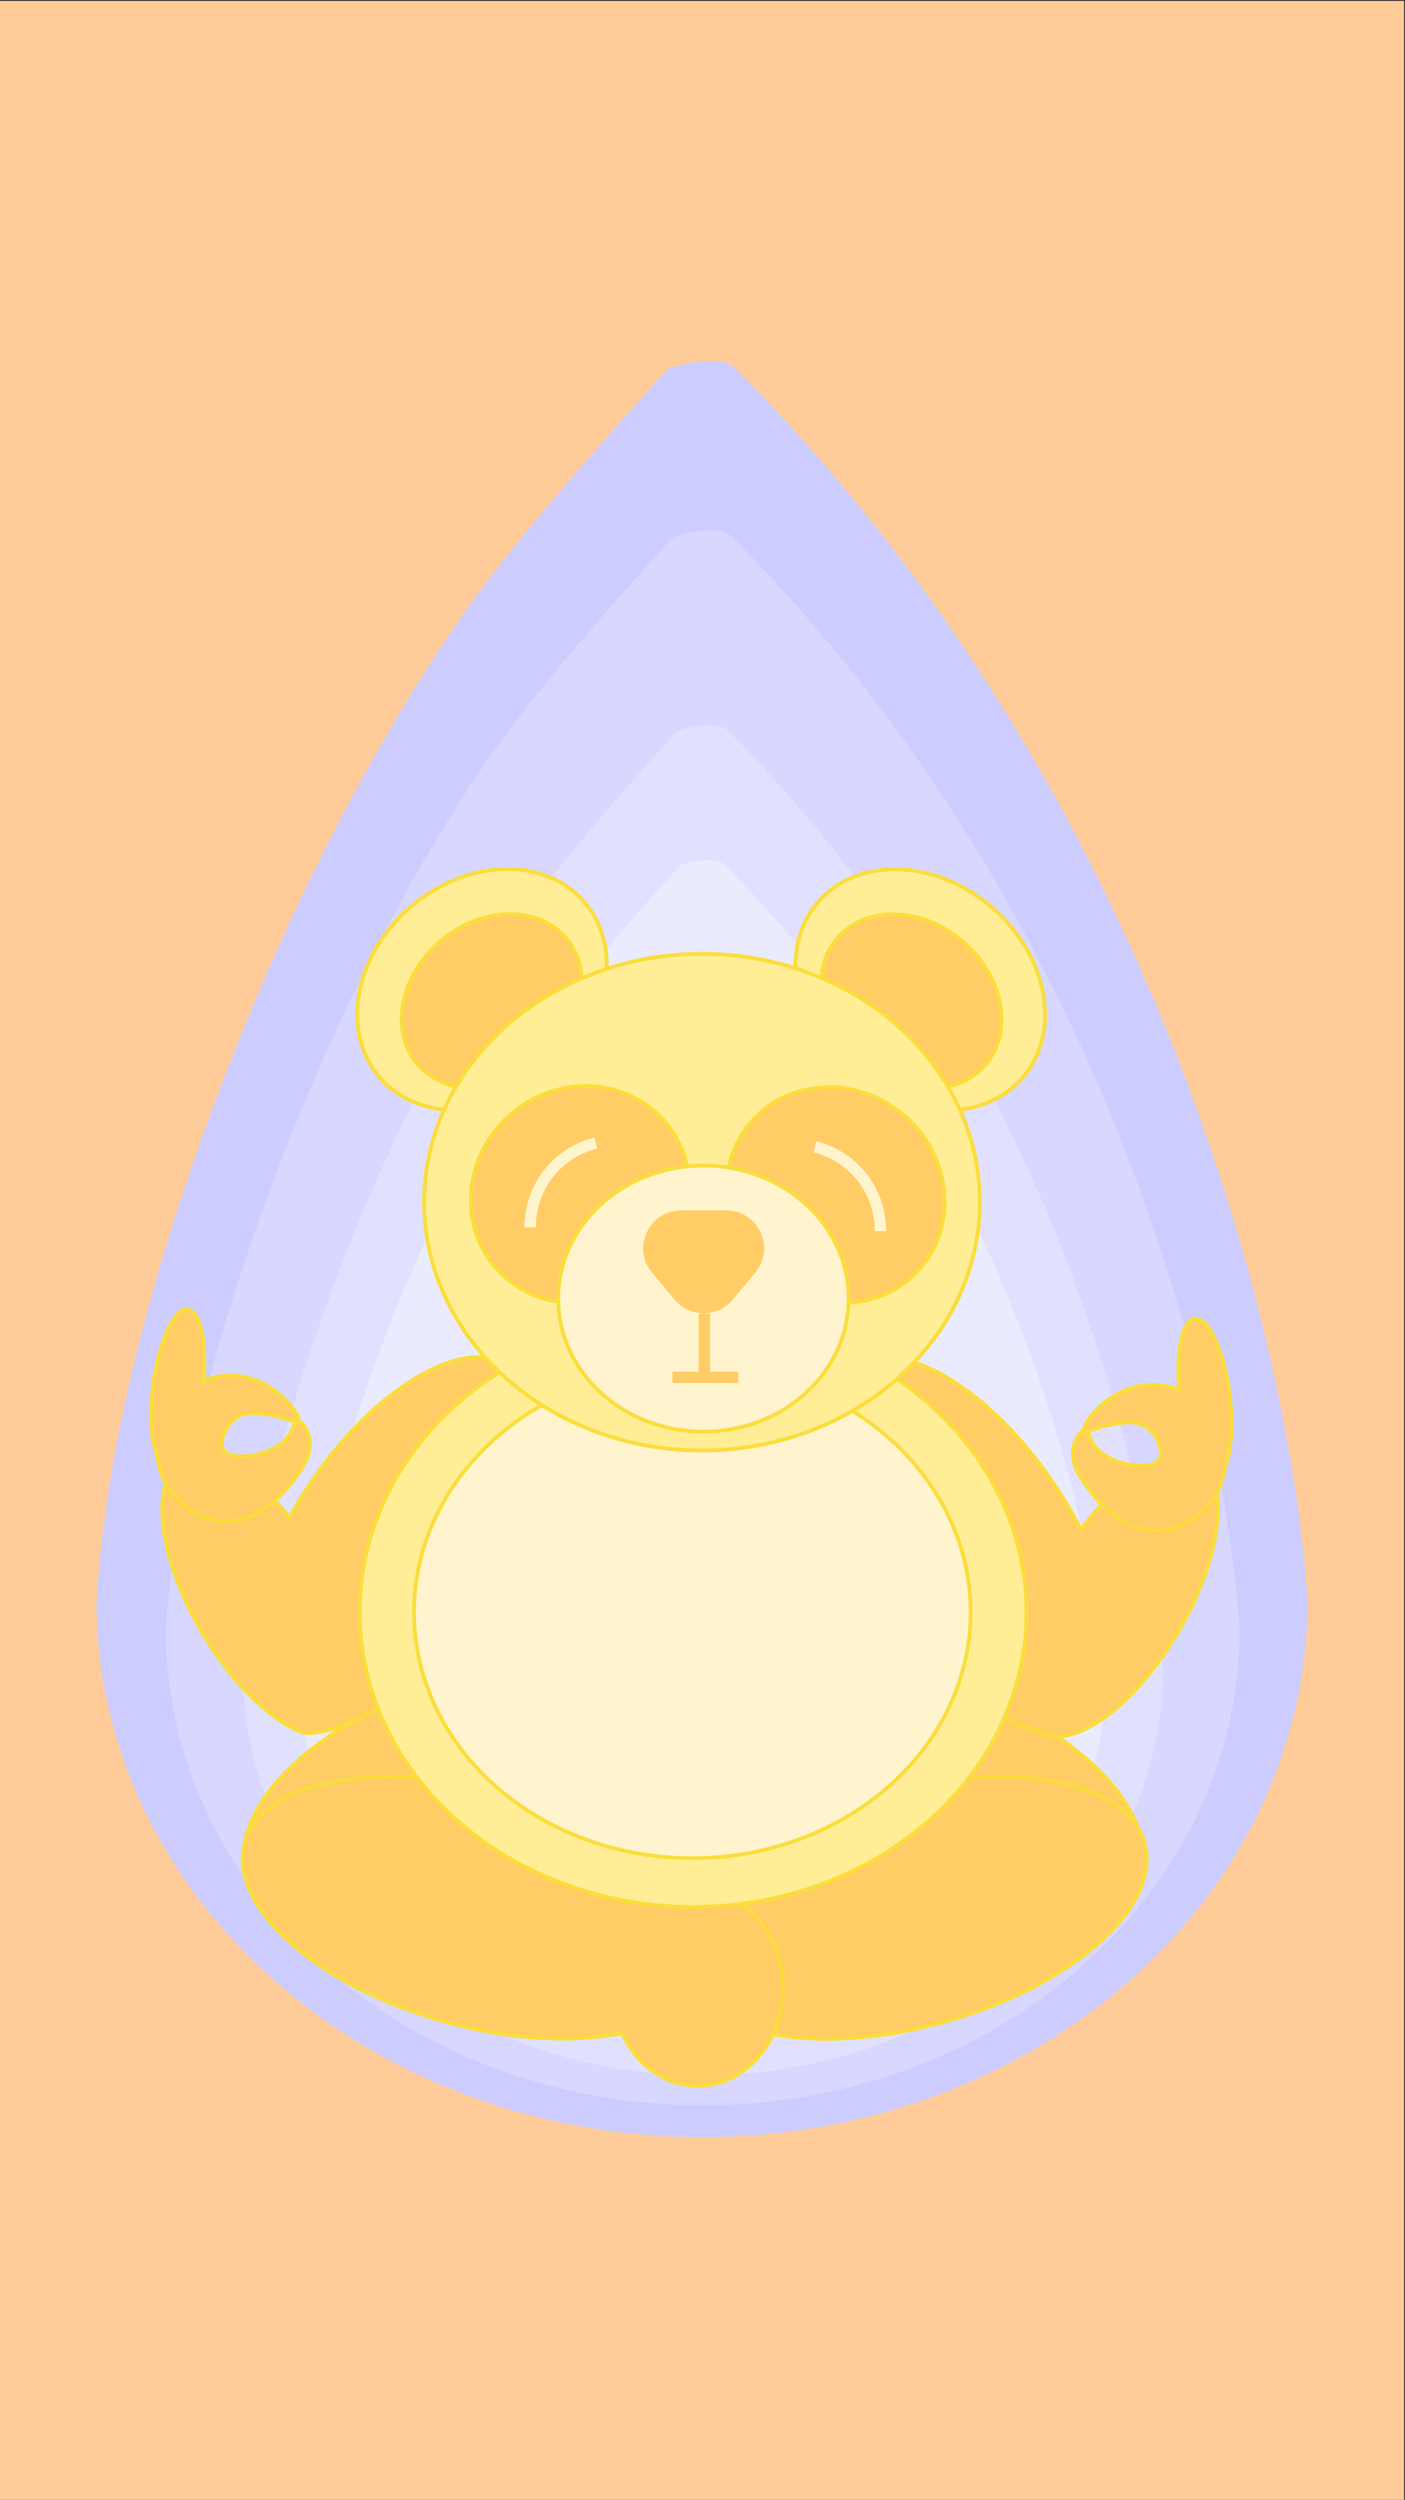 <?xml version="1.0" encoding="utf-8"?>
<!-- Generator: Adobe Illustrator 23.0.2, SVG Export Plug-In . SVG Version: 6.00 Build 0)  -->
<svg version="1.1" xmlns="http://www.w3.org/2000/svg" xmlns:xlink="http://www.w3.org/1999/xlink" x="0px" y="0px"
	 viewBox="0 0 750 1334" style="enable-background:new 0 0 750 1334;" xml:space="preserve">
<rect x="0" y="0" width="750" height="1334" fill="#333333" stroke="none"/>
<style type="text/css">
	.st0{fill:#FFCC99;}
	.st1{fill:#CCCCFF;}
	.st2{fill:#D7D7FF;}
	.st3{fill:#E1E1FF;}
	.st4{fill:#EBEBFF;}
	.st5{fill:#F5F5FF;}
	.st6{fill:#FFCC66;stroke:#FBDD3B;stroke-width:2;stroke-miterlimit:10;}
	.st7{fill:#7F47DD;stroke:#BB83FF;stroke-width:2;stroke-miterlimit:10;}
	.st8{fill:#CC6633;stroke:#FF6633;stroke-width:2;stroke-miterlimit:10;}
	.st9{fill:#FFEE96;stroke:#FBDD3B;stroke-width:2;stroke-miterlimit:10;}
	.st10{fill:#FFF4CD;stroke:#FBDD3B;stroke-width:2;stroke-miterlimit:10;}
	.st11{fill:#CC99FF;stroke:#BB83FF;stroke-width:2;stroke-miterlimit:10;}
	.st12{fill:#FFF4CD;stroke:#BB83FF;stroke-width:2;stroke-miterlimit:10;}
	.st13{fill:#FF9966;stroke:#FF6633;stroke-width:2;stroke-miterlimit:10;}
	.st14{fill:#FFF4CD;stroke:#FF6633;stroke-width:2;stroke-miterlimit:10;}
	.st15{fill:#FFCC66;}
	.st16{fill:none;stroke:#FFCC66;stroke-width:6;stroke-miterlimit:10;}
	.st17{fill:none;stroke:#FFF4CD;stroke-width:6;stroke-miterlimit:10;}
</style>
<g id="Layer_8">
	<g id="Layer_1">
		<rect x="-769.5" y="0.5" class="st0" width="750" height="1334"/>
		<path class="st1" d="M-71.05,853.48c0.03,0.48,0.05,0.96,0.05,1.45c-0.44,157.78-145,285.57-323.25,285.57
			s-322.81-127.79-323.25-285.57c0-0.48,0.01-0.97,0.05-1.45c1.09-16.34,2.99-34.31,5.78-53.66
			c18.14-125.62,88.88-328.39,193.09-476.61c34.17-48.09,106.13-126.33,106.13-126.33s26.76-9.78,36.4,0
			c35.76,36.31,71.96,78.24,106.13,126.33c118.98,167.47,174.96,351,193.09,476.61C-74.04,819.17-72.13,837.14-71.05,853.48z"/>
		<rect x="-769.5" y="0.5" class="st0" width="750" height="1334"/>
		<path class="st1" d="M-71.05,853.48c0.03,0.48,0.05,0.96,0.05,1.45c-0.44,157.78-145,285.57-323.25,285.57
			s-322.81-127.79-323.25-285.57c0-0.48,0.01-0.97,0.05-1.45c1.09-16.34,2.99-34.31,5.78-53.66
			c18.14-125.62,88.88-328.39,193.09-476.61c34.17-48.09,106.13-126.33,106.13-126.33s26.76-9.78,36.4,0
			c35.76,36.31,71.96,78.24,106.13,126.33c118.98,167.47,174.96,351,193.09,476.61C-74.04,819.17-72.13,837.14-71.05,853.48z"/>
		<rect x="-0.5" y="0.5" class="st0" width="750" height="1334"/>
		<path class="st1" d="M697.95,853.48c0.03,0.48,0.05,0.96,0.05,1.45c-0.44,157.78-145,285.57-323.25,285.57
			S51.94,1012.71,51.5,854.93c0-0.48,0.01-0.97,0.05-1.45c1.09-16.34,2.99-34.31,5.78-53.66
			c18.14-125.62,88.88-328.39,193.09-476.61c34.17-48.09,106.13-126.33,106.13-126.33s26.76-9.78,36.4,0
			c35.76,36.31,71.96,78.24,106.13,126.33c118.98,167.47,174.96,351,193.09,476.61C694.96,819.17,696.87,837.14,697.95,853.48z"/>
		<rect x="770" y="1354" class="st0" width="750" height="1334"/>
		<path class="st1" d="M1468.45,2206.98c0.03,0.48,0.05,0.96,0.05,1.45c-0.44,157.78-145,285.57-323.25,285.57
			S822.44,2366.21,822,2208.43c0-0.48,0.01-0.97,0.05-1.45c1.09-16.34,2.99-34.31,5.78-53.66
			c18.14-125.62,88.88-328.39,193.09-476.61c34.17-48.09,106.13-126.33,106.13-126.33s26.76-9.78,36.4,0
			c35.76,36.31,71.96,78.24,106.13,126.33c118.98,167.47,174.96,351,193.09,476.61C1465.46,2172.67,1467.37,2190.64,1468.45,2206.98
			z"/>
		<rect x="2310" y="1354" class="st0" width="750" height="1334"/>
		<path class="st1" d="M3008.45,2206.98c0.03,0.48,0.05,0.96,0.05,1.45c-0.44,157.78-145,285.57-323.25,285.57
			s-322.81-127.79-323.25-285.57c0-0.48,0.01-0.97,0.05-1.45c1.09-16.34,2.99-34.31,5.78-53.66
			c18.14-125.62,88.88-328.39,193.09-476.61c34.17-48.09,106.13-126.33,106.13-126.33s26.76-9.78,36.4,0
			c35.76,36.31,71.96,78.24,106.13,126.33c118.98,167.47,174.96,351,193.09,476.61C3005.46,2172.67,3007.37,2190.64,3008.45,2206.98
			z"/>
		<rect x="769.5" y="0.5" class="st0" width="750" height="1334"/>
		<path class="st1" d="M1467.95,853.48c0.03,0.48,0.05,0.96,0.05,1.45c-0.44,157.78-145,285.57-323.25,285.57
			S821.94,1012.71,821.5,854.93c0-0.48,0.01-0.97,0.05-1.45c1.09-16.34,2.99-34.31,5.78-53.66
			c18.14-125.62,88.88-328.39,193.09-476.61c34.17-48.09,106.13-126.33,106.13-126.33s26.76-9.78,36.4,0
			c35.76,36.31,71.96,78.24,106.13,126.33c118.98,167.47,174.96,351,193.09,476.61C1464.96,819.17,1466.87,837.14,1467.95,853.48z"
			/>
		<rect x="0.5" y="1354" class="st0" width="750" height="1334"/>
		<path class="st1" d="M698.95,2206.98c0.03,0.48,0.05,0.96,0.05,1.45C698.56,2366.21,554,2494,375.75,2494
			S52.94,2366.21,52.5,2208.43c0-0.48,0.01-0.97,0.05-1.45c1.09-16.34,2.99-34.31,5.78-53.66
			c18.14-125.62,88.88-328.39,193.09-476.61c34.17-48.09,106.13-126.33,106.13-126.33s26.76-9.78,36.4,0
			c35.76,36.31,71.96,78.24,106.13,126.33c118.98,167.47,174.96,351,193.09,476.61C695.96,2172.67,697.87,2190.64,698.95,2206.98z"
			/>
		<rect x="2304" y="2" class="st0" width="750" height="1334"/>
		<path class="st1" d="M3006.95,854.48c0.03,0.48,0.05,0.96,0.05,1.45c-0.44,157.78-145,285.57-323.25,285.57
			s-322.81-127.79-323.25-285.57c0-0.48,0.01-0.97,0.05-1.45c1.09-16.34,2.99-34.31,5.78-53.66
			c18.14-125.62,88.88-328.39,193.09-476.61c34.17-48.09,106.13-126.33,106.13-126.33s26.76-9.78,36.4,0
			c35.76,36.31,71.96,78.24,106.13,126.33c118.98,167.47,174.96,351,193.09,476.61C3003.96,820.17,3005.87,838.14,3006.95,854.48z"
			/>
		<rect x="1540" class="st0" width="750" height="1334"/>
		<path class="st1" d="M2238.45,852.98c0.03,0.48,0.05,0.96,0.05,1.45c-0.44,157.78-145,285.57-323.25,285.57
			S1592.44,1012.21,1592,854.43c0-0.48,0.01-0.97,0.05-1.45c1.09-16.34,2.99-34.31,5.78-53.66
			c18.14-125.62,88.88-328.39,193.09-476.61c34.17-48.09,106.13-126.33,106.13-126.33s26.76-9.78,36.4,0
			c35.76,36.31,71.96,78.24,106.13,126.33c118.98,167.47,174.96,351,193.09,476.61C2235.46,818.67,2237.37,836.64,2238.45,852.98z"
			/>
		<rect x="1540" y="1354" class="st0" width="750" height="1334"/>
		<path class="st1" d="M2238.45,2206.98c0.03,0.48,0.05,0.96,0.05,1.45c-0.44,157.78-145,285.57-323.25,285.57
			s-322.81-127.79-323.25-285.57c0-0.48,0.01-0.97,0.05-1.45c1.09-16.34,2.99-34.31,5.78-53.66
			c18.14-125.62,88.88-328.39,193.09-476.61c34.17-48.09,106.13-126.33,106.13-126.33s26.76-9.78,36.4,0
			c35.76,36.31,71.96,78.24,106.13,126.33c118.98,167.47,174.96,351,193.09,476.61C2235.46,2172.67,2237.37,2190.64,2238.45,2206.98
			z"/>
		<rect x="-770" y="1354" class="st0" width="750" height="1334"/>
		<path class="st1" d="M-71.55,2206.98c0.03,0.48,0.05,0.96,0.05,1.45c-0.44,157.78-145,285.57-323.25,285.57
			S-717.56,2366.21-718,2208.43c0-0.48,0.01-0.97,0.05-1.45c1.09-16.34,2.99-34.31,5.78-53.66
			c18.14-125.62,88.88-328.39,193.09-476.61c34.17-48.09,106.13-126.33,106.13-126.33s26.76-9.78,36.4,0
			c35.76,36.31,71.96,78.24,106.13,126.33c118.98,167.47,174.96,351,193.09,476.61C-74.54,2172.67-72.63,2190.64-71.55,2206.98z"/>
	</g>
	<g id="Layer_11">
	</g>
	<g id="Layer_12">
	</g>
	<g id="Layer_2">
		<path class="st2" d="M-107.33,869.02c0.03,0.43,0.04,0.86,0.04,1.29c-0.39,139.89-128.57,253.19-286.6,253.19
			s-286.21-113.3-286.6-253.19c0-0.43,0.01-0.86,0.04-1.29c0.96-14.49,2.65-30.42,5.13-47.58c16.08-111.38,78.8-291.16,171.2-422.58
			c30.29-42.64,94.1-112.01,94.1-112.01s23.73-8.67,32.27,0c31.7,32.19,63.8,69.37,94.1,112.01
			c105.49,148.49,155.12,311.2,171.2,422.58C-109.99,838.6-108.3,854.53-107.33,869.02z"/>
		<path class="st2" d="M-107.33,869.02c0.03,0.43,0.04,0.86,0.04,1.29c-0.39,139.89-128.57,253.19-286.6,253.19
			s-286.21-113.3-286.6-253.19c0-0.43,0.01-0.86,0.04-1.29c0.96-14.49,2.65-30.42,5.13-47.58c16.08-111.38,78.8-291.16,171.2-422.58
			c30.29-42.64,94.1-112.01,94.1-112.01s23.73-8.67,32.27,0c31.7,32.19,63.8,69.37,94.1,112.01
			c105.49,148.49,155.12,311.2,171.2,422.58C-109.99,838.6-108.3,854.53-107.33,869.02z"/>
		<path class="st2" d="M661.67,869.02c0.03,0.43,0.04,0.86,0.04,1.29c-0.39,139.89-128.57,253.19-286.6,253.19
			S88.89,1010.2,88.5,870.31c0-0.43,0.01-0.86,0.04-1.29c0.96-14.49,2.65-30.42,5.13-47.58c16.08-111.38,78.8-291.16,171.2-422.58
			c30.29-42.64,94.1-112.01,94.1-112.01s23.73-8.67,32.27,0c31.7,32.19,63.8,69.37,94.1,112.01
			c105.49,148.49,155.12,311.2,171.2,422.58C659.01,838.6,660.7,854.53,661.67,869.02z"/>
		<path class="st2" d="M1432.17,2222.52c0.03,0.43,0.04,0.86,0.04,1.29c-0.39,139.89-128.57,253.19-286.6,253.19
			S859.39,2363.7,859,2223.81c0-0.43,0.01-0.86,0.04-1.29c0.96-14.49,2.65-30.42,5.13-47.58c16.08-111.38,78.8-291.16,171.2-422.58
			c30.29-42.64,94.1-112.01,94.1-112.01s23.73-8.67,32.27,0c31.7,32.19,63.8,69.37,94.1,112.01
			c105.49,148.49,155.12,311.2,171.2,422.58C1429.51,2192.1,1431.2,2208.03,1432.17,2222.52z"/>
		<path class="st2" d="M2972.17,2222.52c0.03,0.43,0.04,0.86,0.04,1.29c-0.39,139.89-128.57,253.19-286.6,253.19
			c-158.04,0-286.21-113.3-286.6-253.19c0-0.43,0.01-0.86,0.04-1.29c0.96-14.49,2.65-30.42,5.13-47.58
			c16.08-111.38,78.8-291.16,171.2-422.58c30.29-42.64,94.1-112.01,94.1-112.01s23.73-8.67,32.27,0
			c31.7,32.19,63.8,69.37,94.1,112.01c105.49,148.49,155.12,311.2,171.2,422.58C2969.51,2192.1,2971.2,2208.03,2972.17,2222.52z"/>
		<path class="st2" d="M1431.67,869.02c0.03,0.43,0.04,0.86,0.04,1.29c-0.39,139.89-128.57,253.19-286.6,253.19
			s-286.21-113.3-286.6-253.19c0-0.43,0.01-0.86,0.04-1.29c0.96-14.49,2.65-30.42,5.13-47.58c16.08-111.38,78.8-291.16,171.2-422.58
			c30.29-42.64,94.1-112.01,94.1-112.01s23.73-8.67,32.27,0c31.7,32.19,63.8,69.37,94.1,112.01
			c105.49,148.49,155.12,311.2,171.2,422.58C1429.01,838.6,1430.7,854.53,1431.67,869.02z"/>
		<path class="st2" d="M662.67,2222.52c0.03,0.43,0.04,0.86,0.04,1.29C662.31,2363.7,534.14,2477,376.1,2477
			S89.89,2363.7,89.5,2223.81c0-0.43,0.01-0.86,0.04-1.29c0.96-14.49,2.65-30.42,5.13-47.58c16.08-111.38,78.8-291.16,171.2-422.58
			c30.29-42.64,94.1-112.01,94.1-112.01s23.73-8.67,32.27,0c31.7,32.19,63.8,69.37,94.1,112.01
			c105.49,148.49,155.12,311.2,171.2,422.58C660.01,2192.1,661.7,2208.03,662.67,2222.52z"/>
		<path class="st2" d="M2970.67,870.02c0.03,0.43,0.04,0.86,0.04,1.29c-0.39,139.89-128.57,253.19-286.6,253.19
			c-158.04,0-286.21-113.3-286.6-253.19c0-0.43,0.01-0.86,0.04-1.29c0.96-14.49,2.65-30.42,5.13-47.58
			c16.08-111.38,78.8-291.16,171.2-422.58c30.29-42.64,94.1-112.01,94.1-112.01s23.73-8.67,32.27,0
			c31.7,32.19,63.8,69.37,94.1,112.01c105.49,148.49,155.12,311.2,171.2,422.58C2968.01,839.6,2969.7,855.53,2970.67,870.02z"/>
		<path class="st2" d="M2202.17,868.52c0.03,0.43,0.04,0.86,0.04,1.29c-0.39,139.89-128.57,253.19-286.6,253.19
			s-286.21-113.3-286.6-253.19c0-0.43,0.01-0.86,0.04-1.29c0.96-14.49,2.65-30.42,5.13-47.58c16.08-111.38,78.8-291.16,171.2-422.58
			c30.29-42.64,94.1-112.01,94.1-112.01s23.73-8.67,32.27,0c31.7,32.19,63.8,69.37,94.1,112.01
			c105.49,148.49,155.12,311.2,171.2,422.58C2199.51,838.1,2201.2,854.03,2202.17,868.52z"/>
		<path class="st2" d="M2202.17,2222.52c0.03,0.43,0.04,0.86,0.04,1.29c-0.39,139.89-128.57,253.19-286.6,253.19
			s-286.21-113.3-286.6-253.19c0-0.43,0.01-0.86,0.04-1.29c0.96-14.49,2.65-30.42,5.13-47.58c16.08-111.38,78.8-291.16,171.2-422.58
			c30.29-42.64,94.1-112.01,94.1-112.01s23.73-8.67,32.27,0c31.7,32.19,63.8,69.37,94.1,112.01
			c105.49,148.49,155.12,311.2,171.2,422.58C2199.51,2192.1,2201.2,2208.03,2202.17,2222.52z"/>
		<path class="st2" d="M-107.83,2222.52c0.03,0.43,0.04,0.86,0.04,1.29C-108.19,2363.7-236.36,2477-394.4,2477
			s-286.21-113.3-286.6-253.19c0-0.43,0.01-0.86,0.04-1.29c0.96-14.49,2.65-30.42,5.13-47.58c16.08-111.38,78.8-291.16,171.2-422.58
			c30.29-42.64,94.1-112.01,94.1-112.01s23.73-8.67,32.27,0c31.7,32.19,63.8,69.37,94.1,112.01
			c105.49,148.49,155.12,311.2,171.2,422.58C-110.49,2192.1-108.8,2208.03-107.83,2222.52z"/>
	</g>
	<g id="Layer_3">
		<path class="st3" d="M-148.17,889.35c0.02,0.37,0.04,0.73,0.04,1.1c-0.34,119.92-110.21,217.05-245.68,217.05
			s-245.35-97.13-245.68-217.05c0-0.37,0.01-0.73,0.04-1.1c0.83-12.42,2.27-26.08,4.39-40.79
			c13.79-95.47,67.55-249.59,146.76-362.25c25.97-36.55,80.66-96.01,80.66-96.01s20.34-7.44,27.67,0
			c27.18,27.6,54.69,59.47,80.66,96.01c90.43,127.29,132.97,266.77,146.76,362.25C-150.44,863.27-148.99,876.94-148.17,889.35z"/>
		<path class="st3" d="M-148.17,889.35c0.02,0.37,0.04,0.73,0.04,1.1c-0.34,119.92-110.21,217.05-245.68,217.05
			s-245.35-97.13-245.68-217.05c0-0.37,0.01-0.73,0.04-1.1c0.83-12.42,2.27-26.08,4.39-40.79
			c13.79-95.47,67.55-249.59,146.76-362.25c25.97-36.55,80.66-96.01,80.66-96.01s20.34-7.44,27.67,0
			c27.18,27.6,54.69,59.47,80.66,96.01c90.43,127.29,132.97,266.77,146.76,362.25C-150.44,863.27-148.99,876.94-148.17,889.35z"/>
		<path class="st3" d="M620.83,889.35c0.02,0.37,0.04,0.73,0.04,1.1c-0.34,119.92-110.21,217.05-245.68,217.05
			s-245.35-97.13-245.68-217.05c0-0.37,0.01-0.73,0.04-1.1c0.83-12.42,2.27-26.08,4.39-40.79
			c13.79-95.47,67.55-249.59,146.76-362.25c25.97-36.55,80.66-96.01,80.66-96.01s20.34-7.44,27.67,0
			c27.18,27.6,54.69,59.47,80.66,96.01c90.43,127.29,132.97,266.77,146.76,362.25C618.56,863.27,620.01,876.94,620.83,889.35z"/>
		<path class="st3" d="M1391.33,2242.85c0.02,0.37,0.04,0.73,0.04,1.1c-0.34,119.92-110.21,217.05-245.68,217.05
			S900.34,2363.87,900,2243.95c0-0.37,0.01-0.73,0.04-1.1c0.83-12.42,2.27-26.08,4.39-40.79c13.79-95.47,67.55-249.59,146.76-362.25
			c25.97-36.55,80.66-96.01,80.66-96.01s20.34-7.44,27.67,0c27.18,27.6,54.69,59.47,80.66,96.01
			c90.43,127.29,132.97,266.77,146.76,362.25C1389.06,2216.77,1390.51,2230.44,1391.33,2242.85z"/>
		<path class="st3" d="M621.83,2242.85c0.02,0.37,0.04,0.73,0.04,1.1C621.53,2363.87,511.66,2461,376.19,2461
			s-245.35-97.13-245.68-217.05c0-0.37,0.01-0.73,0.04-1.1c0.83-12.42,2.27-26.08,4.39-40.79
			c13.79-95.47,67.55-249.59,146.76-362.25c25.97-36.55,80.66-96.01,80.66-96.01s20.34-7.44,27.67,0
			c27.18,27.6,54.69,59.47,80.66,96.01c90.43,127.29,132.97,266.77,146.76,362.25C619.56,2216.77,621.01,2230.44,621.83,2242.85z"/>
		<path class="st3" d="M-148.17,889.35c0.02,0.37,0.04,0.73,0.04,1.1c-0.34,119.92-110.21,217.05-245.68,217.05
			s-245.35-97.13-245.68-217.05c0-0.37,0.01-0.73,0.04-1.1c0.83-12.42,2.27-26.08,4.39-40.79
			c13.79-95.47,67.55-249.59,146.76-362.25c25.97-36.55,80.66-96.01,80.66-96.01s20.34-7.44,27.67,0
			c27.18,27.6,54.69,59.47,80.66,96.01c90.43,127.29,132.97,266.77,146.76,362.25C-150.44,863.27-148.99,876.94-148.17,889.35z"/>
		<path class="st3" d="M620.83,889.35c0.02,0.37,0.04,0.73,0.04,1.1c-0.34,119.92-110.21,217.05-245.68,217.05
			s-245.35-97.13-245.68-217.05c0-0.37,0.01-0.73,0.04-1.1c0.83-12.42,2.27-26.08,4.39-40.79
			c13.79-95.47,67.55-249.59,146.76-362.25c25.97-36.55,80.66-96.01,80.66-96.01s20.34-7.44,27.67,0
			c27.18,27.6,54.69,59.47,80.66,96.01c90.43,127.29,132.97,266.77,146.76,362.25C618.56,863.27,620.01,876.94,620.83,889.35z"/>
		<path class="st3" d="M1391.33,2242.85c0.02,0.37,0.04,0.73,0.04,1.1c-0.34,119.92-110.21,217.05-245.68,217.05
			S900.34,2363.87,900,2243.95c0-0.37,0.01-0.73,0.04-1.1c0.83-12.42,2.27-26.08,4.39-40.79c13.79-95.47,67.55-249.59,146.76-362.25
			c25.97-36.55,80.66-96.01,80.66-96.01s20.34-7.44,27.67,0c27.18,27.6,54.69,59.47,80.66,96.01
			c90.43,127.29,132.97,266.77,146.76,362.25C1389.06,2216.77,1390.51,2230.44,1391.33,2242.85z"/>
		<path class="st3" d="M2931.33,2242.85c0.02,0.37,0.04,0.73,0.04,1.1c-0.34,119.92-110.21,217.05-245.68,217.05
			c-135.48,0-245.35-97.13-245.68-217.05c0-0.37,0.01-0.73,0.04-1.1c0.83-12.42,2.27-26.08,4.39-40.79
			c13.79-95.47,67.55-249.59,146.76-362.25c25.97-36.55,80.66-96.01,80.66-96.01s20.34-7.44,27.67,0
			c27.18,27.6,54.69,59.47,80.66,96.01c90.43,127.29,132.97,266.77,146.76,362.25C2929.06,2216.77,2930.51,2230.44,2931.33,2242.85z
			"/>
		<path class="st3" d="M2931.33,2242.85c0.02,0.37,0.04,0.73,0.04,1.1c-0.34,119.92-110.21,217.05-245.68,217.05
			c-135.48,0-245.35-97.13-245.68-217.05c0-0.37,0.01-0.73,0.04-1.1c0.83-12.42,2.27-26.08,4.39-40.79
			c13.79-95.47,67.55-249.59,146.76-362.25c25.97-36.55,80.66-96.01,80.66-96.01s20.34-7.44,27.67,0
			c27.18,27.6,54.69,59.47,80.66,96.01c90.43,127.29,132.97,266.77,146.76,362.25C2929.06,2216.77,2930.51,2230.44,2931.33,2242.85z
			"/>
		<path class="st3" d="M1390.83,889.35c0.02,0.37,0.04,0.73,0.04,1.1c-0.34,119.92-110.21,217.05-245.68,217.05
			s-245.35-97.13-245.68-217.05c0-0.37,0.01-0.73,0.04-1.1c0.83-12.42,2.27-26.08,4.39-40.79
			c13.79-95.47,67.55-249.59,146.76-362.25c25.97-36.55,80.66-96.01,80.66-96.01s20.34-7.44,27.67,0
			c27.18,27.6,54.69,59.47,80.66,96.01c90.43,127.29,132.97,266.77,146.76,362.25C1388.56,863.27,1390.01,876.94,1390.83,889.35z"/>
		<path class="st3" d="M1390.83,889.35c0.02,0.37,0.04,0.73,0.04,1.1c-0.34,119.92-110.21,217.05-245.68,217.05
			s-245.35-97.13-245.68-217.05c0-0.37,0.01-0.73,0.04-1.1c0.83-12.42,2.27-26.08,4.39-40.79
			c13.79-95.47,67.55-249.59,146.76-362.25c25.97-36.55,80.66-96.01,80.66-96.01s20.34-7.44,27.67,0
			c27.18,27.6,54.69,59.47,80.66,96.01c90.43,127.29,132.97,266.77,146.76,362.25C1388.56,863.27,1390.01,876.94,1390.83,889.35z"/>
		<path class="st3" d="M621.83,2242.85c0.02,0.37,0.04,0.73,0.04,1.1C621.53,2363.87,511.66,2461,376.19,2461
			s-245.35-97.13-245.68-217.05c0-0.37,0.01-0.73,0.04-1.1c0.83-12.42,2.27-26.08,4.39-40.79
			c13.79-95.47,67.55-249.59,146.76-362.25c25.97-36.55,80.66-96.01,80.66-96.01s20.34-7.44,27.67,0
			c27.18,27.6,54.69,59.47,80.66,96.01c90.43,127.29,132.97,266.77,146.76,362.25C619.56,2216.77,621.01,2230.44,621.83,2242.85z"/>
		<path class="st3" d="M2929.83,890.35c0.02,0.37,0.04,0.73,0.04,1.1c-0.34,119.92-110.21,217.05-245.68,217.05
			c-135.48,0-245.35-97.13-245.68-217.05c0-0.37,0.01-0.73,0.04-1.1c0.83-12.42,2.27-26.08,4.39-40.79
			c13.79-95.47,67.55-249.59,146.76-362.25c25.97-36.55,80.66-96.01,80.66-96.01s20.34-7.44,27.67,0
			c27.18,27.6,54.69,59.47,80.66,96.01c90.43,127.29,132.97,266.77,146.76,362.25C2927.56,864.27,2929.01,877.94,2929.83,890.35z"/>
		<path class="st3" d="M2929.83,890.35c0.02,0.37,0.04,0.73,0.04,1.1c-0.34,119.92-110.21,217.05-245.68,217.05
			c-135.48,0-245.35-97.13-245.68-217.05c0-0.37,0.01-0.73,0.04-1.1c0.83-12.42,2.27-26.08,4.39-40.79
			c13.79-95.47,67.55-249.59,146.76-362.25c25.97-36.55,80.66-96.01,80.66-96.01s20.34-7.44,27.67,0
			c27.18,27.6,54.69,59.47,80.66,96.01c90.43,127.29,132.97,266.77,146.76,362.25C2927.56,864.27,2929.01,877.94,2929.83,890.35z"/>
		<path class="st3" d="M2161.33,888.85c0.02,0.37,0.04,0.73,0.04,1.1c-0.34,119.92-110.21,217.05-245.68,217.05
			s-245.35-97.13-245.68-217.05c0-0.37,0.01-0.73,0.04-1.1c0.83-12.42,2.27-26.08,4.39-40.79
			c13.79-95.47,67.55-249.59,146.76-362.25c25.97-36.55,80.66-96.01,80.66-96.01s20.34-7.44,27.67,0
			c27.18,27.6,54.69,59.47,80.66,96.01c90.43,127.29,132.97,266.77,146.76,362.25C2159.06,862.77,2160.51,876.44,2161.33,888.85z"/>
		<path class="st3" d="M2161.33,888.85c0.02,0.37,0.04,0.73,0.04,1.1c-0.34,119.92-110.21,217.05-245.68,217.05
			s-245.35-97.13-245.68-217.05c0-0.37,0.01-0.73,0.04-1.1c0.83-12.42,2.27-26.08,4.39-40.79
			c13.79-95.47,67.55-249.59,146.76-362.25c25.97-36.55,80.66-96.01,80.66-96.01s20.34-7.44,27.67,0
			c27.18,27.6,54.69,59.47,80.66,96.01c90.43,127.29,132.97,266.77,146.76,362.25C2159.06,862.77,2160.51,876.44,2161.33,888.85z"/>
		<path class="st3" d="M2161.33,2242.85c0.02,0.37,0.04,0.73,0.04,1.1c-0.34,119.92-110.21,217.05-245.68,217.05
			s-245.35-97.13-245.68-217.05c0-0.37,0.01-0.73,0.04-1.1c0.83-12.42,2.27-26.08,4.39-40.79
			c13.79-95.47,67.55-249.59,146.76-362.25c25.97-36.55,80.66-96.01,80.66-96.01s20.34-7.44,27.67,0
			c27.18,27.6,54.69,59.47,80.66,96.01c90.43,127.29,132.97,266.77,146.76,362.25C2159.06,2216.77,2160.51,2230.44,2161.33,2242.85z
			"/>
		<path class="st3" d="M2161.33,2242.85c0.02,0.37,0.04,0.73,0.04,1.1c-0.34,119.92-110.21,217.05-245.68,217.05
			s-245.35-97.13-245.68-217.05c0-0.37,0.01-0.73,0.04-1.1c0.83-12.42,2.27-26.08,4.39-40.79
			c13.79-95.47,67.55-249.59,146.76-362.25c25.97-36.55,80.66-96.01,80.66-96.01s20.34-7.44,27.67,0
			c27.18,27.6,54.69,59.47,80.66,96.01c90.43,127.29,132.97,266.77,146.76,362.25C2159.06,2216.77,2160.51,2230.44,2161.33,2242.85z
			"/>
		<path class="st3" d="M-148.67,2242.85c0.02,0.37,0.04,0.73,0.04,1.1C-148.97,2363.87-258.84,2461-394.31,2461
			s-245.35-97.13-245.68-217.05c0-0.37,0.01-0.73,0.04-1.1c0.83-12.42,2.27-26.08,4.39-40.79
			c13.79-95.47,67.55-249.59,146.76-362.25c25.97-36.55,80.66-96.01,80.66-96.01s20.34-7.44,27.67,0
			c27.18,27.6,54.69,59.47,80.66,96.01c90.43,127.29,132.97,266.77,146.76,362.25C-150.94,2216.77-149.49,2230.44-148.67,2242.85z"
			/>
		<path class="st3" d="M-148.67,2242.85c0.02,0.37,0.04,0.73,0.04,1.1C-148.97,2363.87-258.84,2461-394.31,2461
			s-245.35-97.13-245.68-217.05c0-0.37,0.01-0.73,0.04-1.1c0.83-12.42,2.27-26.08,4.39-40.79
			c13.79-95.47,67.55-249.59,146.76-362.25c25.97-36.55,80.66-96.01,80.66-96.01s20.34-7.44,27.67,0
			c27.18,27.6,54.69,59.47,80.66,96.01c90.43,127.29,132.97,266.77,146.76,362.25C-150.94,2216.77-149.49,2230.44-148.67,2242.85z"
			/>
	</g>
	<g id="Layer_4">
		<path class="st4" d="M-179.22,897.9c0.02,0.32,0.03,0.64,0.03,0.96c-0.29,104.77-96.29,189.63-214.65,189.63
			s-214.36-84.86-214.65-189.63c0-0.32,0.01-0.64,0.03-0.96c0.72-10.85,1.99-22.78,3.84-35.64
			c12.04-83.42,59.02-218.07,128.22-316.49c22.69-31.93,70.47-83.89,70.47-83.89s17.77-6.5,24.17,0
			c23.75,24.11,47.79,51.95,70.47,83.89c79.01,111.21,116.18,233.08,128.22,316.49C-181.21,875.12-179.94,887.06-179.22,897.9z"/>
		<path class="st4" d="M-179.22,897.9c0.02,0.32,0.03,0.64,0.03,0.96c-0.29,104.77-96.29,189.63-214.65,189.63
			s-214.36-84.86-214.65-189.63c0-0.32,0.01-0.64,0.03-0.96c0.72-10.85,1.99-22.78,3.84-35.64
			c12.04-83.42,59.02-218.07,128.22-316.49c22.69-31.93,70.47-83.89,70.47-83.89s17.77-6.5,24.17,0
			c23.75,24.11,47.79,51.95,70.47,83.89c79.01,111.21,116.18,233.08,128.22,316.49C-181.21,875.12-179.94,887.06-179.22,897.9z"/>
		<path class="st4" d="M589.78,897.9c0.02,0.32,0.03,0.64,0.03,0.96c-0.29,104.77-96.29,189.63-214.65,189.63
			S160.8,1003.64,160.5,898.87c0-0.32,0.01-0.64,0.03-0.96c0.72-10.85,1.99-22.78,3.84-35.64
			c12.04-83.42,59.02-218.07,128.22-316.49c22.69-31.93,70.47-83.89,70.47-83.89s17.77-6.5,24.17,0
			c23.75,24.11,47.79,51.95,70.47,83.89c79.01,111.21,116.18,233.08,128.22,316.49C587.79,875.12,589.06,887.06,589.78,897.9z"/>
		<path class="st4" d="M1360.28,2251.4c0.02,0.32,0.03,0.64,0.03,0.96c-0.29,104.77-96.29,189.63-214.65,189.63
			c-118.36,0-214.36-84.86-214.65-189.63c0-0.32,0.01-0.64,0.03-0.96c0.72-10.85,1.99-22.78,3.84-35.64
			c12.04-83.42,59.02-218.07,128.22-316.49c22.69-31.93,70.47-83.89,70.47-83.89s17.77-6.5,24.17,0
			c23.75,24.11,47.79,51.95,70.47,83.89c79.01,111.21,116.18,233.08,128.22,316.49C1358.29,2228.62,1359.56,2240.56,1360.28,2251.4z
			"/>
		<path class="st4" d="M2900.28,2251.4c0.02,0.32,0.03,0.64,0.03,0.96c-0.29,104.77-96.29,189.63-214.65,189.63
			s-214.36-84.86-214.65-189.63c0-0.32,0.01-0.64,0.03-0.96c0.72-10.85,1.99-22.78,3.84-35.64
			c12.04-83.42,59.02-218.07,128.22-316.49c22.69-31.93,70.47-83.89,70.47-83.89s17.77-6.5,24.17,0
			c23.75,24.11,47.79,51.95,70.47,83.89c79.01,111.21,116.18,233.08,128.22,316.49C2898.29,2228.62,2899.56,2240.56,2900.28,2251.4z
			"/>
		<path class="st4" d="M1359.78,897.9c0.02,0.32,0.03,0.64,0.03,0.96c-0.29,104.77-96.29,189.63-214.65,189.63
			c-118.36,0-214.36-84.86-214.65-189.63c0-0.32,0.01-0.64,0.03-0.96c0.72-10.85,1.99-22.78,3.84-35.64
			c12.04-83.42,59.02-218.07,128.22-316.49c22.69-31.93,70.47-83.89,70.47-83.89s17.77-6.5,24.17,0
			c23.75,24.11,47.79,51.95,70.47,83.89c79.01,111.21,116.18,233.08,128.22,316.49C1357.79,875.12,1359.06,887.06,1359.78,897.9z"/>
		<path class="st4" d="M590.78,2251.4c0.02,0.32,0.03,0.64,0.03,0.96C590.51,2357.14,494.52,2442,376.16,2442
			s-214.36-84.86-214.65-189.63c0-0.32,0.01-0.64,0.03-0.96c0.72-10.85,1.99-22.78,3.84-35.64
			c12.04-83.42,59.02-218.07,128.22-316.49c22.69-31.93,70.47-83.89,70.47-83.89s17.77-6.5,24.17,0
			c23.75,24.11,47.79,51.95,70.47,83.89c79.01,111.21,116.18,233.08,128.22,316.49C588.79,2228.62,590.06,2240.56,590.78,2251.4z"/>
		<path class="st4" d="M2898.78,898.9c0.02,0.32,0.03,0.64,0.03,0.96c-0.29,104.77-96.29,189.63-214.65,189.63
			s-214.36-84.86-214.65-189.63c0-0.32,0.01-0.64,0.03-0.96c0.72-10.85,1.99-22.78,3.84-35.64
			c12.04-83.42,59.02-218.07,128.22-316.49c22.69-31.93,70.47-83.89,70.47-83.89s17.77-6.5,24.17,0
			c23.75,24.11,47.79,51.95,70.47,83.89c79.01,111.21,116.18,233.08,128.22,316.49C2896.79,876.12,2898.06,888.06,2898.78,898.9z"/>
		<path class="st4" d="M2130.28,897.4c0.02,0.32,0.03,0.64,0.03,0.96c-0.29,104.77-96.29,189.63-214.65,189.63
			c-118.36,0-214.36-84.86-214.65-189.63c0-0.32,0.01-0.64,0.03-0.96c0.72-10.85,1.99-22.78,3.84-35.64
			c12.04-83.42,59.02-218.07,128.22-316.49c22.69-31.93,70.47-83.89,70.47-83.89s17.77-6.5,24.17,0
			c23.75,24.11,47.79,51.95,70.47,83.89c79.01,111.21,116.18,233.08,128.22,316.49C2128.29,874.62,2129.56,886.56,2130.28,897.4z"/>
		<path class="st4" d="M2130.28,2251.4c0.02,0.32,0.03,0.64,0.03,0.96c-0.29,104.77-96.29,189.63-214.65,189.63
			c-118.36,0-214.36-84.86-214.65-189.63c0-0.32,0.01-0.64,0.03-0.96c0.72-10.85,1.99-22.78,3.84-35.64
			c12.04-83.42,59.02-218.07,128.22-316.49c22.69-31.93,70.47-83.89,70.47-83.89s17.77-6.5,24.17,0
			c23.75,24.11,47.79,51.95,70.47,83.89c79.01,111.21,116.18,233.08,128.22,316.49C2128.29,2228.62,2129.56,2240.56,2130.28,2251.4z
			"/>
		<path class="st4" d="M-179.72,2251.4c0.02,0.32,0.03,0.64,0.03,0.96c-0.29,104.77-96.29,189.63-214.65,189.63
			S-608.7,2357.14-609,2252.37c0-0.32,0.01-0.64,0.03-0.96c0.72-10.85,1.99-22.78,3.84-35.64
			c12.04-83.42,59.02-218.07,128.22-316.49c22.69-31.93,70.47-83.89,70.47-83.89s17.77-6.5,24.17,0
			c23.75,24.11,47.79,51.95,70.47,83.89c79.01,111.21,116.18,233.08,128.22,316.49C-181.71,2228.62-180.44,2240.56-179.72,2251.4z"
			/>
	</g>
	<g id="Layer_5">
		<ellipse class="st5" cx="-394" cy="905.5" rx="183" ry="163.5"/>
		<ellipse class="st5" cx="-394" cy="905.5" rx="183" ry="163.5"/>
		<ellipse class="st5" cx="375" cy="905.5" rx="183" ry="163.5"/>
		<ellipse class="st5" cx="1145.5" cy="2259" rx="183" ry="163.5"/>
		<ellipse class="st5" cx="2685.5" cy="2259" rx="183" ry="163.5"/>
		<ellipse class="st5" cx="1145" cy="905.5" rx="183" ry="163.5"/>
		<ellipse class="st5" cx="376" cy="2259" rx="183" ry="163.5"/>
		<ellipse class="st5" cx="2684" cy="906.5" rx="183" ry="163.5"/>
		<ellipse class="st5" cx="1915.5" cy="905" rx="183" ry="163.5"/>
		<ellipse class="st5" cx="1915.5" cy="2259" rx="183" ry="163.5"/>
		<ellipse class="st5" cx="-394.5" cy="2259" rx="183" ry="163.5"/>
	</g>
</g>
<g id="Layer_10">
	
		<ellipse transform="matrix(0.303 -0.953 0.953 0.303 -579.039 1135.489)" class="st6" cx="486.56" cy="963.5" rx="67.51" ry="128.08"/>
	
		<ellipse transform="matrix(0.953 -0.303 0.303 0.953 -279.835 122.004)" class="st6" cx="253.56" cy="963.5" rx="128.08" ry="67.51"/>
	<path class="st6" d="M255.74,854.7c-20.63,31.41-46.23,54.5-68.92,64.53c-8.75,3.86-17.06,5.79-24.49,5.51
		c-8.02-2.79-16.89-8.65-25.72-16.95c-10.15-9.53-20.25-22.25-28.98-37.21c-23.25-39.84-27.9-80.42-10.4-90.63
		c13.64-7.97,36.73,4.88,57.27,29.81c2.84-5.15,5.95-10.31,9.32-15.43c34.67-52.79,83.35-82.07,108.73-65.4
		C297.93,745.61,290.4,801.91,255.74,854.7z"/>
	<path class="st6" d="M629.02,870.58c-23.25,39.85-56.29,63.87-73.79,53.66c-0.35-0.2-0.68-0.42-1.01-0.65
		c-25.37-5.72-57.07-31.38-81.71-68.89c-34.67-52.79-42.24-109.07-16.9-125.71c25.33-16.64,73.98,12.66,108.65,65.45
		c4.77,7.27,9.03,14.6,12.76,21.89c21.7-29.18,47.6-45.02,62.4-36.38C656.92,790.16,652.27,830.74,629.02,870.58z"/>
	<path class="st6" d="M159.99,785.18c-2.67,4.09-22.1,33.83-49.14,25.05c-15.22-4.94-25.32-18.35-26.79-33.32
		c-3.28-7.52-4.33-21.87-2.25-37.99c2.98-23.1,11.25-41.07,18.48-40.15c6.65,0.86,10.1,17.43,8.29,38.08
		c8.13-3.22,17.39-3.72,26.36-0.81c4.9,1.59,9.77,4.76,10.3,5.11c8.88,6.01,15.55,15.45,13.92,17.47c-0.32,0.02-0.61,0.14-0.87,0.33
		c-1.72-0.08-5.51-2.34-12.75-3.7c-6.87-1.27-13.73-2.55-19.28,1.1c-6.15,4.05-9.84,13.61-6.82,17.76
		c4.91,6.74,29.68,2.36,35.66-9.45c1-1.99,1.78-4.78,3.19-5.71c0.39,0.01,0.68-0.08,0.87-0.33c2.35-0.16,4.87,4.46,5.76,8.18
		C166.76,774.62,162.15,781.87,159.99,785.18z"/>
	<path class="st6" d="M578.09,790.18c2.67,4.09,22.1,33.83,49.14,25.05c15.22-4.94,25.32-18.35,26.79-33.32
		c3.28-7.52,4.33-21.87,2.25-37.99c-2.98-23.1-11.25-41.07-18.48-40.15c-6.65,0.86-10.1,17.43-8.29,38.08
		c-8.13-3.22-17.39-3.72-26.36-0.81c-4.9,1.59-9.77,4.76-10.3,5.11c-8.88,6.01-15.55,15.45-13.92,17.47
		c0.32,0.02,0.61,0.14,0.87,0.33c1.72-0.08,5.51-2.34,12.75-3.7c6.87-1.27,13.73-2.55,19.28,1.1c6.15,4.05,9.84,13.61,6.82,17.76
		c-4.91,6.74-29.68,2.36-35.66-9.45c-1-1.99-1.78-4.78-3.19-5.71c-0.39,0.01-0.68-0.08-0.87-0.33c-2.35-0.16-4.87,4.46-5.76,8.18
		C571.31,779.62,575.92,786.87,578.09,790.18z"/>
	<path class="st6" d="M1142,2082"/>
	<ellipse transform="matrix(0.963 -0.271 0.271 0.963 -257.226 169.696)" class="st6" cx="487" cy="1018" rx="128" ry="63"/>
	<path class="st6" d="M418,1061c0,28.72-20.37,52-45.5,52c-17.63,0-32.91-11.45-40.47-28.21c-25.77,5.42-59.71,3.79-95.07-6.14
		c-68.06-19.12-115.6-61.78-106.19-95.28c9.41-33.49,72.22-45.14,140.27-26.02c40.78,11.46,74.19,31.36,92.4,52.68
		c2.93-0.68,5.96-1.03,9.06-1.03C397.63,1009,418,1032.28,418,1061z"/>
	
		<ellipse transform="matrix(0.303 -0.953 0.953 0.303 -579.039 1135.489)" class="st6" cx="486.56" cy="963.5" rx="67.51" ry="128.08"/>
	
		<ellipse transform="matrix(0.953 -0.303 0.303 0.953 -279.835 122.004)" class="st6" cx="253.56" cy="963.5" rx="128.08" ry="67.51"/>
	<path class="st6" d="M255.74,854.7c-20.63,31.41-46.23,54.5-68.92,64.53c-8.75,3.86-17.06,5.79-24.49,5.51
		c-8.02-2.79-16.89-8.65-25.72-16.95c-10.15-9.53-20.25-22.25-28.98-37.21c-23.25-39.84-27.9-80.42-10.4-90.63
		c13.64-7.97,36.73,4.88,57.27,29.81c2.84-5.15,5.95-10.31,9.32-15.43c34.67-52.79,83.35-82.07,108.73-65.4
		C297.93,745.61,290.4,801.91,255.74,854.7z"/>
	<path class="st6" d="M629.02,870.58c-23.25,39.85-56.29,63.87-73.79,53.66c-0.35-0.2-0.68-0.42-1.01-0.65
		c-25.37-5.72-57.07-31.38-81.71-68.89c-34.67-52.79-42.24-109.07-16.9-125.71c25.33-16.64,73.98,12.66,108.65,65.45
		c4.77,7.27,9.03,14.6,12.76,21.89c21.7-29.18,47.6-45.02,62.4-36.38C656.92,790.16,652.27,830.74,629.02,870.58z"/>
	<path class="st6" d="M159.99,785.18c-2.67,4.09-22.1,33.83-49.14,25.05c-15.22-4.94-25.32-18.35-26.79-33.32
		c-3.28-7.52-4.33-21.87-2.25-37.99c2.98-23.1,11.25-41.07,18.48-40.15c6.65,0.86,10.1,17.43,8.29,38.08
		c8.13-3.22,17.39-3.72,26.36-0.81c4.9,1.59,9.77,4.76,10.3,5.11c8.88,6.01,15.55,15.45,13.92,17.47c-0.32,0.02-0.61,0.14-0.87,0.33
		c-1.72-0.08-5.51-2.34-12.75-3.7c-6.87-1.27-13.73-2.55-19.28,1.1c-6.15,4.05-9.84,13.61-6.82,17.76
		c4.91,6.74,29.68,2.36,35.66-9.45c1-1.99,1.78-4.78,3.19-5.71c0.39,0.01,0.68-0.08,0.87-0.33c2.35-0.16,4.87,4.46,5.76,8.18
		C166.76,774.62,162.15,781.87,159.99,785.18z"/>
	<path class="st6" d="M578.09,790.18c2.67,4.09,22.1,33.83,49.14,25.05c15.22-4.94,25.32-18.35,26.79-33.32
		c3.28-7.52,4.33-21.87,2.25-37.99c-2.98-23.1-11.25-41.07-18.48-40.15c-6.65,0.86-10.1,17.43-8.29,38.08
		c-8.13-3.22-17.39-3.72-26.36-0.81c-4.9,1.59-9.77,4.76-10.3,5.11c-8.88,6.01-15.55,15.45-13.92,17.47
		c0.32,0.02,0.61,0.14,0.87,0.33c1.72-0.08,5.51-2.34,12.75-3.7c6.87-1.27,13.73-2.55,19.28,1.1c6.15,4.05,9.84,13.61,6.82,17.76
		c-4.91,6.74-29.68,2.36-35.66-9.45c-1-1.99-1.78-4.78-3.19-5.71c-0.39,0.01-0.68-0.08-0.87-0.33c-2.35-0.16-4.87,4.46-5.76,8.18
		C571.31,779.62,575.92,786.87,578.09,790.18z"/>
	<ellipse transform="matrix(0.963 -0.271 0.271 0.963 -257.226 169.696)" class="st6" cx="487" cy="1018" rx="128" ry="63"/>
	<path class="st6" d="M418,1061c0,28.72-20.37,52-45.5,52c-17.63,0-32.91-11.45-40.47-28.21c-25.77,5.42-59.71,3.79-95.07-6.14
		c-68.06-19.12-115.6-61.78-106.19-95.28c9.41-33.49,72.22-45.14,140.27-26.02c40.78,11.46,74.19,31.36,92.4,52.68
		c2.93-0.68,5.96-1.03,9.06-1.03C397.63,1009,418,1032.28,418,1061z"/>
	
		<ellipse transform="matrix(0.303 -0.953 0.953 0.303 -1331.801 2813.498)" class="st7" cx="1257.06" cy="2317" rx="67.51" ry="128.08"/>
	
		<ellipse transform="matrix(0.953 -0.303 0.303 0.953 -653.489 418.838)" class="st7" cx="1024.06" cy="2317" rx="128.08" ry="67.51"/>
	<path class="st7" d="M1026.24,2208.2c-20.63,31.41-46.23,54.5-68.92,64.53c-8.75,3.86-17.06,5.79-24.49,5.51
		c-8.02-2.79-16.89-8.65-25.72-16.95c-10.15-9.53-20.25-22.25-28.98-37.21c-23.25-39.84-27.9-80.42-10.4-90.63
		c13.64-7.97,36.73,4.88,57.27,29.81c2.84-5.15,5.95-10.31,9.32-15.43c34.67-52.79,83.35-82.07,108.73-65.4
		C1068.43,2099.11,1060.9,2155.41,1026.24,2208.2z"/>
	<path class="st7" d="M1399.52,2224.08c-23.25,39.85-56.29,63.87-73.79,53.66c-0.35-0.2-0.68-0.42-1.01-0.65
		c-25.37-5.72-57.07-31.38-81.71-68.89c-34.67-52.79-42.24-109.07-16.9-125.71c25.33-16.64,73.98,12.66,108.65,65.45
		c4.77,7.27,9.03,14.6,12.76,21.89c21.7-29.18,47.6-45.02,62.4-36.38C1427.42,2143.66,1422.77,2184.24,1399.52,2224.08z"/>
	<path class="st7" d="M930.49,2138.68c-2.67,4.09-22.1,33.83-49.14,25.05c-15.22-4.94-25.32-18.34-26.79-33.32
		c-3.28-7.52-4.33-21.88-2.25-37.99c2.98-23.1,11.25-41.07,18.48-40.15c6.65,0.86,10.1,17.43,8.29,38.08
		c8.13-3.22,17.39-3.72,26.36-0.81c4.9,1.59,9.77,4.76,10.3,5.11c8.88,6.01,15.55,15.45,13.92,17.47c-0.32,0.02-0.61,0.14-0.87,0.33
		c-1.72-0.07-5.51-2.34-12.75-3.7c-6.87-1.27-13.73-2.55-19.28,1.1c-6.15,4.05-9.84,13.61-6.82,17.76
		c4.91,6.74,29.68,2.36,35.66-9.45c1-1.99,1.78-4.78,3.19-5.71c0.39,0.01,0.68-0.08,0.87-0.33c2.35-0.16,4.87,4.46,5.76,8.18
		C937.26,2128.12,932.65,2135.37,930.49,2138.68z"/>
	<path class="st7" d="M1348.59,2143.68c2.67,4.09,22.1,33.83,49.14,25.05c15.22-4.94,25.32-18.34,26.79-33.32
		c3.28-7.52,4.33-21.88,2.25-37.99c-2.98-23.1-11.25-41.07-18.48-40.15c-6.65,0.86-10.1,17.43-8.29,38.08
		c-8.13-3.22-17.39-3.72-26.36-0.81c-4.9,1.59-9.77,4.76-10.3,5.11c-8.88,6.01-15.55,15.45-13.92,17.47
		c0.32,0.02,0.61,0.14,0.87,0.33c1.72-0.07,5.51-2.34,12.75-3.7c6.87-1.27,13.73-2.55,19.28,1.1c6.15,4.05,9.84,13.61,6.82,17.76
		c-4.91,6.74-29.68,2.36-35.66-9.45c-1-1.99-1.78-4.78-3.19-5.71c-0.39,0.01-0.68-0.08-0.87-0.33c-2.35-0.16-4.87,4.46-5.76,8.18
		C1341.81,2133.12,1346.42,2140.37,1348.59,2143.68z"/>
	
		<ellipse transform="matrix(0.963 -0.271 0.271 0.963 -594.64 428.591)" class="st7" cx="1257.5" cy="2371.5" rx="128" ry="63"/>
	<path class="st7" d="M1188.5,2414.5c0,28.72-20.37,52-45.5,52c-17.63,0-32.91-11.45-40.47-28.21c-25.77,5.42-59.71,3.79-95.07-6.14
		c-68.06-19.12-115.6-61.78-106.19-95.28c9.41-33.49,72.22-45.14,140.27-26.02c40.78,11.46,74.19,31.36,92.4,52.68
		c2.93-0.68,5.96-1.03,9.06-1.03C1168.13,2362.5,1188.5,2385.78,1188.5,2414.5z"/>
	
		<ellipse transform="matrix(0.303 -0.953 0.953 0.303 -258.094 4281.207)" class="st8" cx="2797.06" cy="2317" rx="67.51" ry="128.08"/>
	
		<ellipse transform="matrix(0.953 -0.303 0.303 0.953 -581.198 885.131)" class="st8" cx="2564.06" cy="2317" rx="128.08" ry="67.51"/>
	<path class="st8" d="M2566.24,2208.2c-20.63,31.41-46.23,54.5-68.92,64.53c-8.75,3.86-17.06,5.79-24.49,5.51
		c-8.02-2.79-16.89-8.65-25.72-16.95c-10.15-9.53-20.25-22.25-28.98-37.21c-23.25-39.84-27.9-80.42-10.4-90.63
		c13.64-7.97,36.73,4.88,57.27,29.81c2.84-5.15,5.95-10.31,9.32-15.43c34.67-52.79,83.35-82.07,108.73-65.4
		C2608.43,2099.11,2600.9,2155.41,2566.24,2208.2z"/>
	<path class="st8" d="M2939.52,2224.08c-23.25,39.85-56.29,63.87-73.79,53.66c-0.35-0.2-0.68-0.42-1.01-0.65
		c-25.37-5.72-57.07-31.38-81.71-68.89c-34.67-52.79-42.24-109.07-16.9-125.71c25.33-16.64,73.98,12.66,108.65,65.45
		c4.77,7.27,9.03,14.6,12.76,21.89c21.7-29.18,47.6-45.02,62.4-36.38C2967.42,2143.66,2962.77,2184.24,2939.52,2224.08z"/>
	<path class="st8" d="M2470.49,2138.68c-2.67,4.09-22.1,33.83-49.14,25.05c-15.22-4.94-25.32-18.34-26.79-33.32
		c-3.28-7.52-4.33-21.88-2.25-37.99c2.98-23.1,11.25-41.07,18.48-40.15c6.65,0.86,10.1,17.43,8.29,38.08
		c8.13-3.22,17.39-3.72,26.36-0.81c4.9,1.59,9.77,4.76,10.3,5.11c8.88,6.01,15.55,15.45,13.92,17.47c-0.32,0.02-0.61,0.14-0.87,0.33
		c-1.72-0.07-5.51-2.34-12.75-3.7c-6.87-1.27-13.73-2.55-19.28,1.1c-6.15,4.05-9.84,13.61-6.82,17.76
		c4.91,6.74,29.68,2.36,35.66-9.45c1-1.99,1.78-4.78,3.19-5.71c0.39,0.01,0.68-0.08,0.87-0.33c2.35-0.16,4.87,4.46,5.76,8.18
		C2477.26,2128.12,2472.65,2135.37,2470.49,2138.68z"/>
	<path class="st8" d="M2888.59,2143.68c2.67,4.09,22.1,33.83,49.14,25.05c15.22-4.94,25.32-18.34,26.79-33.32
		c3.28-7.52,4.33-21.88,2.25-37.99c-2.98-23.1-11.25-41.07-18.48-40.15c-6.65,0.86-10.1,17.43-8.29,38.08
		c-8.13-3.22-17.39-3.72-26.36-0.81c-4.9,1.59-9.77,4.76-10.3,5.11c-8.88,6.01-15.55,15.45-13.92,17.47
		c0.32,0.02,0.61,0.14,0.87,0.33c1.72-0.07,5.51-2.34,12.75-3.7c6.87-1.27,13.73-2.55,19.28,1.1c6.15,4.05,9.84,13.61,6.82,17.76
		c-4.91,6.74-29.68,2.36-35.66-9.45c-1-1.99-1.78-4.78-3.19-5.71c-0.39,0.01-0.68-0.08-0.87-0.33c-2.34-0.16-4.87,4.46-5.76,8.18
		C2881.81,2133.12,2886.42,2140.37,2888.59,2143.68z"/>
	
		<ellipse transform="matrix(0.963 -0.271 0.271 0.963 -537.223 845.184)" class="st8" cx="2797.5" cy="2371.5" rx="128" ry="63"/>
	<path class="st8" d="M2728.5,2414.5c0,28.72-20.37,52-45.5,52c-17.63,0-32.91-11.45-40.47-28.21c-25.77,5.42-59.71,3.79-95.07-6.14
		c-68.06-19.12-115.6-61.78-106.19-95.28c9.41-33.49,72.22-45.14,140.27-26.02c40.78,11.46,74.19,31.36,92.4,52.68
		c2.93-0.68,5.96-1.03,9.06-1.03C2708.13,2362.5,2728.5,2385.78,2728.5,2414.5z"/>
	
		<ellipse transform="matrix(0.303 -0.953 0.953 0.303 -42.185 1869.344)" class="st6" cx="1256.56" cy="963.5" rx="67.51" ry="128.08"/>
	
		<ellipse transform="matrix(0.953 -0.303 0.303 0.953 -243.689 355.151)" class="st6" cx="1023.56" cy="963.5" rx="128.08" ry="67.51"/>
	<path class="st6" d="M1025.74,854.7c-20.63,31.41-46.23,54.5-68.92,64.53c-8.75,3.86-17.06,5.79-24.49,5.51
		c-8.02-2.79-16.89-8.65-25.72-16.95c-10.15-9.53-20.25-22.25-28.98-37.21c-23.25-39.84-27.9-80.42-10.4-90.63
		c13.64-7.97,36.73,4.88,57.27,29.81c2.84-5.15,5.95-10.31,9.32-15.43c34.67-52.79,83.35-82.07,108.73-65.4
		C1067.93,745.61,1060.4,801.91,1025.74,854.7z"/>
	<path class="st6" d="M1399.02,870.58c-23.25,39.85-56.29,63.87-73.79,53.66c-0.35-0.2-0.68-0.42-1.01-0.65
		c-25.37-5.72-57.07-31.38-81.71-68.89c-34.67-52.79-42.24-109.07-16.9-125.71c25.33-16.64,73.98,12.66,108.65,65.45
		c4.77,7.27,9.03,14.6,12.76,21.89c21.7-29.18,47.6-45.02,62.4-36.38C1426.92,790.16,1422.27,830.74,1399.02,870.58z"/>
	<path class="st6" d="M929.99,785.18c-2.67,4.09-22.1,33.83-49.14,25.05c-15.22-4.94-25.32-18.35-26.79-33.32
		c-3.28-7.52-4.33-21.87-2.25-37.99c2.98-23.1,11.25-41.07,18.48-40.15c6.65,0.86,10.1,17.43,8.29,38.08
		c8.13-3.22,17.39-3.72,26.36-0.81c4.9,1.59,9.77,4.76,10.3,5.11c8.88,6.01,15.55,15.45,13.92,17.47c-0.32,0.02-0.61,0.14-0.87,0.33
		c-1.72-0.08-5.51-2.34-12.75-3.7c-6.87-1.27-13.73-2.55-19.28,1.1c-6.15,4.05-9.84,13.61-6.82,17.76
		c4.91,6.74,29.68,2.36,35.66-9.45c1-1.99,1.78-4.78,3.19-5.71c0.39,0.01,0.68-0.08,0.87-0.33c2.35-0.16,4.87,4.46,5.76,8.18
		C936.76,774.62,932.15,781.87,929.99,785.18z"/>
	<path class="st6" d="M1348.09,790.18c2.67,4.09,22.1,33.83,49.14,25.05c15.22-4.94,25.32-18.35,26.79-33.32
		c3.28-7.52,4.33-21.87,2.25-37.99c-2.98-23.1-11.25-41.07-18.48-40.15c-6.65,0.86-10.1,17.43-8.29,38.08
		c-8.13-3.22-17.39-3.72-26.36-0.81c-4.9,1.59-9.77,4.76-10.3,5.11c-8.88,6.01-15.55,15.45-13.92,17.47
		c0.32,0.02,0.61,0.14,0.87,0.33c1.72-0.08,5.51-2.34,12.75-3.7c6.87-1.27,13.73-2.55,19.28,1.1c6.15,4.05,9.84,13.61,6.82,17.76
		c-4.91,6.74-29.68,2.36-35.66-9.45c-1-1.99-1.78-4.78-3.19-5.71c-0.39,0.01-0.68-0.08-0.87-0.33c-2.35-0.16-4.87,4.46-5.76,8.18
		C1341.31,779.62,1345.92,786.87,1348.09,790.18z"/>
	<ellipse transform="matrix(0.963 -0.271 0.271 0.963 -228.518 377.992)" class="st6" cx="1257" cy="1018" rx="128" ry="63"/>
	<path class="st6" d="M1188,1061c0,28.72-20.37,52-45.5,52c-17.63,0-32.91-11.45-40.47-28.21c-25.77,5.42-59.71,3.79-95.07-6.14
		c-68.06-19.12-115.6-61.78-106.19-95.28c9.41-33.49,72.22-45.14,140.27-26.02c40.78,11.46,74.19,31.36,92.4,52.68
		c2.93-0.68,5.96-1.03,9.06-1.03C1167.63,1009,1188,1032.28,1188,1061z"/>
	
		<ellipse transform="matrix(0.303 -0.953 0.953 0.303 -1848.738 2107.11)" class="st7" cx="515.79" cy="2317.13" rx="80.48" ry="152.68"/>
	
		<ellipse transform="matrix(0.953 -0.303 0.303 0.953 -690.424 180.843)" class="st7" cx="238.03" cy="2317.13" rx="152.68" ry="80.48"/>
	<path class="st7" d="M240.62,2187.42c-24.59,37.44-55.11,64.97-82.16,76.93c-10.43,4.6-20.34,6.9-29.2,6.57
		c-9.56-3.33-20.14-10.31-30.66-20.21c-12.1-11.36-24.14-26.52-34.55-44.36c-27.72-47.49-33.26-95.87-12.4-108.04
		c16.26-9.5,43.79,5.82,68.27,35.54c3.39-6.14,7.09-12.29,11.11-18.39c41.33-62.93,99.36-97.84,129.62-77.97
		C290.92,2057.37,281.94,2124.49,240.62,2187.42z"/>
	<path class="st7" d="M685.62,2206.35c-27.72,47.51-67.1,76.14-87.97,63.97c-0.42-0.24-0.81-0.5-1.2-0.77
		c-30.24-6.82-68.03-37.41-97.41-82.13c-41.33-62.93-50.36-130.03-20.15-149.86c30.2-19.84,88.19,15.09,129.52,78.02
		c5.69,8.67,10.76,17.41,15.21,26.1c25.87-34.79,56.75-53.67,74.39-43.37C718.88,2110.48,713.34,2158.85,685.62,2206.35z"/>
	<path class="st7" d="M126.47,2104.54c-3.19,4.88-26.34,40.33-58.58,29.87c-18.14-5.89-30.19-21.87-31.94-39.72
		c-3.91-8.96-5.16-26.08-2.68-45.29c3.55-27.54,13.41-48.96,22.03-47.86c7.93,1.03,12.04,20.78,9.88,45.4
		c9.69-3.83,20.73-4.44,31.42-0.97c5.84,1.9,11.64,5.67,12.27,6.09c10.58,7.17,18.54,18.41,16.59,20.83
		c-0.38,0.03-0.73,0.16-1.04,0.39c-2.05-0.09-6.56-2.79-15.2-4.41c-8.19-1.52-16.37-3.05-22.99,1.31
		c-7.33,4.83-11.73,16.22-8.13,21.18c5.85,8.04,35.38,2.81,42.51-11.27c1.2-2.37,2.13-5.7,3.8-6.81c0.46,0.01,0.81-0.1,1.04-0.39
		c2.8-0.2,5.81,5.32,6.86,9.75C134.55,2091.95,129.06,2100.6,126.47,2104.54z"/>
	<path class="st7" d="M624.9,2110.5c3.19,4.88,26.34,40.33,58.58,29.87c18.14-5.89,30.19-21.87,31.94-39.72
		c3.91-8.96,5.16-26.08,2.68-45.29c-3.55-27.54-13.41-48.96-22.03-47.86c-7.93,1.03-12.04,20.78-9.88,45.4
		c-9.69-3.83-20.73-4.44-31.42-0.97c-5.84,1.9-11.64,5.67-12.27,6.09c-10.58,7.17-18.54,18.41-16.59,20.83
		c0.38,0.03,0.73,0.16,1.04,0.39c2.05-0.09,6.56-2.79,15.2-4.41c8.19-1.52,16.37-3.05,22.99,1.31c7.33,4.83,11.73,16.22,8.13,21.18
		c-5.85,8.04-35.38,2.81-42.51-11.27c-1.2-2.37-2.13-5.7-3.8-6.81c-0.46,0.01-0.81-0.1-1.04-0.39c-2.8-0.2-5.81,5.32-6.86,9.75
		C616.83,2097.91,622.32,2106.56,624.9,2110.5z"/>
	
		<ellipse transform="matrix(0.963 -0.271 0.271 0.963 -625.14 228.485)" class="st7" cx="516.32" cy="2382.09" rx="152.59" ry="75.1"/>
	<path class="st7" d="M434.06,2433.35c0,34.24-24.28,61.99-54.24,61.99c-21.02,0-39.23-13.65-48.25-33.63
		c-30.72,6.46-71.18,4.52-113.34-7.32c-81.14-22.79-137.81-73.65-126.59-113.59c11.22-39.92,86.1-53.81,167.22-31.02
		c48.61,13.66,88.44,37.39,110.15,62.8c3.49-0.81,7.11-1.23,10.8-1.23C409.78,2371.36,434.06,2399.12,434.06,2433.35z"/>
	
		<ellipse transform="matrix(0.303 -0.953 0.953 0.303 1049.439 3363.789)" class="st8" cx="2823.79" cy="964.63" rx="80.48" ry="152.68"/>
	
		<ellipse transform="matrix(0.953 -0.303 0.303 0.953 -172.561 816.187)" class="st8" cx="2546.03" cy="964.63" rx="152.68" ry="80.48"/>
	<path class="st8" d="M2548.62,834.92c-24.59,37.44-55.11,64.97-82.16,76.93c-10.43,4.6-20.34,6.9-29.2,6.57
		c-9.56-3.33-20.14-10.31-30.66-20.21c-12.1-11.36-24.14-26.52-34.55-44.36c-27.72-47.49-33.26-95.87-12.4-108.04
		c16.26-9.5,43.79,5.82,68.27,35.54c3.39-6.14,7.09-12.29,11.11-18.39c41.33-62.93,99.36-97.84,129.62-77.96
		C2598.92,704.87,2589.94,771.99,2548.62,834.92z"/>
	<path class="st8" d="M2993.62,853.85c-27.72,47.51-67.1,76.14-87.97,63.97c-0.42-0.24-0.81-0.5-1.2-0.77
		c-30.24-6.82-68.03-37.41-97.41-82.13c-41.33-62.93-50.36-130.03-20.15-149.86c30.2-19.84,88.19,15.09,129.52,78.02
		c5.69,8.67,10.76,17.41,15.21,26.1c25.87-34.79,56.75-53.67,74.39-43.37C3026.88,757.98,3021.34,806.35,2993.62,853.85z"/>
	<path class="st8" d="M2434.47,752.04c-3.19,4.88-26.34,40.33-58.58,29.87c-18.14-5.89-30.19-21.87-31.94-39.72
		c-3.91-8.96-5.16-26.08-2.68-45.29c3.55-27.54,13.41-48.96,22.03-47.86c7.93,1.03,12.04,20.78,9.88,45.4
		c9.69-3.83,20.73-4.44,31.42-0.97c5.84,1.9,11.64,5.67,12.27,6.09c10.58,7.17,18.54,18.41,16.59,20.83
		c-0.38,0.03-0.73,0.16-1.04,0.39c-2.05-0.09-6.56-2.79-15.2-4.41c-8.19-1.52-16.37-3.05-22.99,1.31
		c-7.33,4.83-11.73,16.22-8.13,21.18c5.85,8.04,35.38,2.81,42.51-11.27c1.2-2.37,2.13-5.7,3.8-6.81c0.46,0.01,0.81-0.1,1.04-0.39
		c2.8-0.2,5.81,5.32,6.86,9.75C2442.55,739.45,2437.06,748.1,2434.47,752.04z"/>
	<path class="st8" d="M2932.9,758.01c3.19,4.88,26.34,40.33,58.58,29.87c18.14-5.89,30.19-21.87,31.94-39.72
		c3.91-8.96,5.16-26.08,2.68-45.29c-3.55-27.54-13.41-48.96-22.03-47.86c-7.93,1.03-12.04,20.78-9.88,45.4
		c-9.69-3.83-20.73-4.44-31.42-0.97c-5.84,1.9-11.64,5.67-12.27,6.09c-10.58,7.17-18.54,18.41-16.59,20.83
		c0.38,0.03,0.73,0.16,1.04,0.39c2.05-0.09,6.56-2.79,15.2-4.41c8.19-1.52,16.37-3.05,22.99,1.31c7.33,4.83,11.73,16.22,8.13,21.18
		c-5.85,8.04-35.38,2.81-42.51-11.27c-1.2-2.37-2.13-5.7-3.8-6.81c-0.46,0.01-0.81-0.1-1.04-0.39c-2.8-0.2-5.81,5.32-6.86,9.75
		C2924.83,745.41,2930.32,754.06,2932.9,758.01z"/>
	
		<ellipse transform="matrix(0.963 -0.271 0.271 0.963 -173.217 802.406)" class="st8" cx="2824.32" cy="1029.59" rx="152.59" ry="75.1"/>
	<path class="st8" d="M2742.06,1080.85c0,34.24-24.28,61.99-54.24,61.99c-21.02,0-39.23-13.65-48.25-33.63
		c-30.72,6.46-71.18,4.52-113.34-7.32c-81.14-22.79-137.81-73.65-126.59-113.59c11.22-39.92,86.1-53.81,167.22-31.02
		c48.61,13.66,88.44,37.39,110.15,62.8c3.49-0.81,7.11-1.23,10.8-1.23C2717.78,1018.86,2742.06,1046.62,2742.06,1080.85z"/>
	
		<ellipse transform="matrix(0.303 -0.953 0.953 0.303 515.061 2630.318)" class="st6" cx="2055.29" cy="963.13" rx="80.48" ry="152.68"/>
	
		<ellipse transform="matrix(0.953 -0.303 0.303 0.953 -208.182 583.425)" class="st6" cx="1777.53" cy="963.13" rx="152.68" ry="80.48"/>
	<path class="st6" d="M1780.12,833.42c-24.59,37.44-55.11,64.97-82.16,76.93c-10.43,4.6-20.34,6.9-29.2,6.57
		c-9.56-3.33-20.14-10.31-30.66-20.21c-12.1-11.36-24.14-26.52-34.55-44.36c-27.72-47.49-33.26-95.87-12.4-108.04
		c16.26-9.5,43.79,5.82,68.27,35.54c3.39-6.14,7.09-12.29,11.11-18.39c41.33-62.93,99.36-97.84,129.62-77.96
		C1830.42,703.37,1821.44,770.49,1780.12,833.42z"/>
	<path class="st6" d="M2225.12,852.35c-27.72,47.51-67.1,76.14-87.97,63.97c-0.42-0.24-0.81-0.5-1.2-0.77
		c-30.24-6.82-68.03-37.41-97.41-82.13c-41.33-62.93-50.36-130.03-20.15-149.86c30.2-19.84,88.19,15.09,129.52,78.02
		c5.69,8.67,10.76,17.41,15.21,26.1c25.87-34.79,56.75-53.67,74.39-43.37C2258.38,756.48,2252.84,804.85,2225.12,852.35z"/>
	<path class="st6" d="M1665.97,750.54c-3.19,4.88-26.34,40.33-58.58,29.87c-18.14-5.89-30.19-21.87-31.94-39.72
		c-3.91-8.96-5.16-26.08-2.68-45.29c3.55-27.54,13.41-48.96,22.03-47.86c7.93,1.03,12.04,20.78,9.88,45.4
		c9.69-3.83,20.73-4.44,31.42-0.97c5.84,1.9,11.64,5.67,12.27,6.09c10.58,7.17,18.54,18.41,16.59,20.83
		c-0.38,0.03-0.73,0.16-1.04,0.39c-2.05-0.09-6.56-2.79-15.2-4.41c-8.19-1.52-16.37-3.05-22.99,1.31
		c-7.33,4.83-11.73,16.22-8.13,21.18c5.85,8.04,35.38,2.81,42.51-11.27c1.2-2.37,2.13-5.7,3.8-6.81c0.46,0.01,0.81-0.1,1.04-0.39
		c2.8-0.2,5.81,5.32,6.86,9.75C1674.05,737.95,1668.56,746.6,1665.97,750.54z"/>
	<path class="st6" d="M2164.4,756.51c3.19,4.88,26.34,40.33,58.58,29.87c18.14-5.89,30.19-21.87,31.94-39.72
		c3.91-8.96,5.16-26.08,2.68-45.29c-3.55-27.54-13.41-48.96-22.03-47.86c-7.93,1.03-12.04,20.78-9.88,45.4
		c-9.69-3.83-20.73-4.44-31.42-0.97c-5.84,1.9-11.64,5.67-12.27,6.09c-10.58,7.17-18.54,18.41-16.59,20.83
		c0.38,0.03,0.73,0.16,1.04,0.39c2.05-0.09,6.56-2.79,15.2-4.41c8.19-1.52,16.37-3.05,22.99,1.31c7.33,4.83,11.73,16.22,8.13,21.18
		c-5.85,8.04-35.38,2.81-42.51-11.27c-1.2-2.37-2.13-5.7-3.8-6.81c-0.46,0.01-0.81-0.1-1.04-0.39c-2.8-0.2-5.81,5.32-6.86,9.75
		C2156.33,743.91,2161.82,752.56,2164.4,756.51z"/>
	
		<ellipse transform="matrix(0.963 -0.271 0.271 0.963 -201.464 594.46)" class="st6" cx="2055.82" cy="1028.09" rx="152.59" ry="75.1"/>
	<path class="st6" d="M1973.56,1079.35c0,34.24-24.28,61.99-54.24,61.99c-21.02,0-39.23-13.65-48.25-33.63
		c-30.72,6.46-71.18,4.52-113.34-7.32c-81.14-22.79-137.81-73.65-126.59-113.59c11.22-39.92,86.1-53.81,167.22-31.02
		c48.61,13.66,88.44,37.39,110.15,62.8c3.49-0.81,7.11-1.23,10.8-1.23C1949.28,1017.36,1973.56,1045.12,1973.56,1079.35z"/>
	
		<ellipse transform="matrix(0.303 -0.953 0.953 0.303 -794.947 3547.352)" class="st7" cx="2027.06" cy="2317" rx="67.51" ry="128.08"/>
	
		<ellipse transform="matrix(0.953 -0.303 0.303 0.953 -617.344 651.985)" class="st7" cx="1794.06" cy="2317" rx="128.08" ry="67.51"/>
	<path class="st7" d="M1796.24,2208.2c-20.63,31.41-46.23,54.5-68.92,64.53c-8.75,3.86-17.06,5.79-24.49,5.51
		c-8.02-2.79-16.89-8.65-25.72-16.95c-10.15-9.53-20.25-22.25-28.98-37.21c-23.25-39.84-27.9-80.42-10.4-90.63
		c13.64-7.97,36.73,4.88,57.27,29.81c2.84-5.15,5.95-10.31,9.32-15.43c34.67-52.79,83.35-82.07,108.73-65.4
		C1838.43,2099.11,1830.9,2155.41,1796.24,2208.2z"/>
	<path class="st7" d="M2169.52,2224.08c-23.25,39.85-56.29,63.87-73.79,53.66c-0.35-0.2-0.68-0.42-1.01-0.65
		c-25.37-5.72-57.07-31.38-81.71-68.89c-34.67-52.79-42.24-109.07-16.9-125.71c25.33-16.64,73.98,12.66,108.65,65.45
		c4.77,7.27,9.03,14.6,12.76,21.89c21.7-29.18,47.6-45.02,62.4-36.38C2197.42,2143.66,2192.77,2184.24,2169.52,2224.08z"/>
	<path class="st7" d="M1700.49,2138.68c-2.67,4.09-22.1,33.83-49.14,25.05c-15.22-4.94-25.32-18.34-26.79-33.32
		c-3.28-7.52-4.33-21.88-2.25-37.99c2.98-23.1,11.25-41.07,18.48-40.15c6.65,0.86,10.1,17.43,8.29,38.08
		c8.13-3.22,17.39-3.72,26.36-0.81c4.9,1.59,9.77,4.76,10.3,5.11c8.88,6.01,15.55,15.45,13.92,17.47c-0.32,0.02-0.61,0.14-0.87,0.33
		c-1.72-0.07-5.51-2.34-12.75-3.7c-6.87-1.27-13.73-2.55-19.28,1.1c-6.15,4.05-9.84,13.61-6.82,17.76
		c4.91,6.74,29.68,2.36,35.66-9.45c1-1.99,1.78-4.78,3.19-5.71c0.39,0.01,0.68-0.08,0.87-0.33c2.35-0.16,4.87,4.46,5.76,8.18
		C1707.26,2128.12,1702.65,2135.37,1700.49,2138.68z"/>
	<path class="st7" d="M2118.59,2143.68c2.67,4.09,22.1,33.83,49.14,25.05c15.22-4.94,25.32-18.34,26.79-33.32
		c3.28-7.52,4.33-21.88,2.25-37.99c-2.98-23.1-11.25-41.07-18.48-40.15c-6.65,0.86-10.1,17.43-8.29,38.08
		c-8.13-3.22-17.39-3.72-26.36-0.81c-4.9,1.59-9.77,4.76-10.3,5.11c-8.88,6.01-15.55,15.45-13.92,17.47
		c0.32,0.02,0.61,0.14,0.87,0.33c1.72-0.07,5.51-2.34,12.75-3.7c6.87-1.27,13.73-2.55,19.28,1.1c6.15,4.05,9.84,13.61,6.82,17.76
		c-4.91,6.74-29.68,2.36-35.66-9.45c-1-1.99-1.78-4.78-3.19-5.71c-0.39,0.01-0.68-0.08-0.87-0.33c-2.34-0.16-4.87,4.46-5.76,8.18
		C2111.81,2133.12,2116.42,2140.37,2118.59,2143.68z"/>
	
		<ellipse transform="matrix(0.963 -0.271 0.271 0.963 -565.932 636.888)" class="st7" cx="2027.5" cy="2371.5" rx="128" ry="63"/>
	<path class="st7" d="M1958.5,2414.5c0,28.72-20.37,52-45.5,52c-17.63,0-32.91-11.45-40.47-28.21c-25.77,5.42-59.71,3.79-95.07-6.14
		c-68.06-19.12-115.6-61.78-106.19-95.28c9.41-33.49,72.22-45.14,140.27-26.02c40.78,11.46,74.19,31.36,92.4,52.68
		c2.93-0.68,5.96-1.03,9.06-1.03C1938.13,2362.5,1958.5,2385.78,1958.5,2414.5z"/>
	
		<ellipse transform="matrix(0.303 -0.953 0.953 0.303 -2405.508 1345.788)" class="st8" cx="-282.94" cy="2317" rx="67.51" ry="128.08"/>
	
		<ellipse transform="matrix(0.953 -0.303 0.303 0.953 -725.78 -47.455)" class="st8" cx="-515.94" cy="2317" rx="128.08" ry="67.51"/>
	<path class="st8" d="M-513.76,2208.2c-20.63,31.41-46.23,54.5-68.92,64.53c-8.75,3.86-17.06,5.79-24.49,5.51
		c-8.02-2.79-16.89-8.65-25.72-16.95c-10.15-9.53-20.25-22.25-28.98-37.21c-23.25-39.84-27.9-80.42-10.4-90.63
		c13.64-7.97,36.73,4.88,57.27,29.81c2.84-5.15,5.95-10.31,9.32-15.43c34.67-52.79,83.35-82.07,108.73-65.4
		C-471.57,2099.11-479.1,2155.41-513.76,2208.2z"/>
	<path class="st8" d="M-140.48,2224.08c-23.25,39.85-56.29,63.87-73.79,53.66c-0.35-0.2-0.68-0.42-1.01-0.65
		c-25.37-5.72-57.07-31.38-81.71-68.89c-34.67-52.79-42.24-109.07-16.9-125.71c25.33-16.64,73.98,12.66,108.65,65.45
		c4.77,7.27,9.03,14.6,12.76,21.89c21.7-29.18,47.6-45.02,62.4-36.38C-112.58,2143.66-117.23,2184.24-140.48,2224.08z"/>
	<path class="st8" d="M-609.51,2138.68c-2.67,4.09-22.1,33.83-49.14,25.05c-15.22-4.94-25.32-18.34-26.79-33.32
		c-3.28-7.52-4.33-21.88-2.25-37.99c2.98-23.1,11.25-41.07,18.48-40.15c6.65,0.86,10.1,17.43,8.29,38.08
		c8.13-3.22,17.39-3.72,26.36-0.81c4.9,1.59,9.77,4.76,10.3,5.11c8.88,6.01,15.55,15.45,13.92,17.47c-0.32,0.02-0.61,0.14-0.87,0.33
		c-1.72-0.07-5.51-2.34-12.75-3.7c-6.87-1.27-13.73-2.55-19.28,1.1c-6.15,4.05-9.84,13.61-6.82,17.76
		c4.91,6.74,29.68,2.36,35.66-9.45c1-1.99,1.78-4.78,3.19-5.71c0.39,0.01,0.68-0.08,0.87-0.33c2.35-0.16,4.87,4.46,5.76,8.18
		C-602.74,2128.12-607.35,2135.37-609.51,2138.68z"/>
	<path class="st8" d="M-191.41,2143.68c2.67,4.09,22.1,33.83,49.14,25.05c15.22-4.94,25.32-18.34,26.79-33.32
		c3.28-7.52,4.33-21.88,2.25-37.99c-2.98-23.1-11.25-41.07-18.48-40.15c-6.65,0.86-10.1,17.43-8.29,38.08
		c-8.13-3.22-17.39-3.72-26.36-0.81c-4.9,1.59-9.77,4.76-10.3,5.11c-8.88,6.01-15.55,15.45-13.92,17.47
		c0.32,0.02,0.61,0.14,0.87,0.33c1.72-0.07,5.51-2.34,12.75-3.7c6.87-1.27,13.73-2.55,19.28,1.1c6.15,4.05,9.84,13.61,6.82,17.76
		c-4.91,6.74-29.68,2.36-35.66-9.45c-1-1.99-1.78-4.78-3.19-5.71c-0.39,0.01-0.68-0.08-0.87-0.33c-2.35-0.16-4.87,4.46-5.76,8.18
		C-198.19,2133.12-193.58,2140.37-191.41,2143.68z"/>
	
		<ellipse transform="matrix(0.963 -0.271 0.271 0.963 -652.058 11.999)" class="st8" cx="-282.5" cy="2371.5" rx="128" ry="63"/>
	<path class="st8" d="M-351.5,2414.5c0,28.72-20.37,52-45.5,52c-17.63,0-32.91-11.45-40.47-28.21c-25.77,5.42-59.71,3.79-95.07-6.14
		c-68.06-19.12-115.6-61.78-106.19-95.28c9.41-33.49,72.22-45.14,140.27-26.02c40.78,11.46,74.19,31.36,92.4,52.68
		c2.93-0.68,5.96-1.03,9.06-1.03C-371.87,2362.5-351.5,2385.78-351.5,2414.5z"/>
</g>
<g id="Layer_7">
	<ellipse class="st9" cx="369.97" cy="860.31" rx="177.97" ry="157.31"/>
	<ellipse class="st10" cx="369.56" cy="860.31" rx="148.56" ry="131.31"/>
	<ellipse class="st11" cx="1138.51" cy="2238.5" rx="224.01" ry="198"/>
	<ellipse class="st12" cx="1137.99" cy="2238.5" rx="186.99" ry="165.27"/>
	<ellipse class="st13" cx="2678.51" cy="2238.5" rx="224.01" ry="198"/>
	<ellipse class="st14" cx="2677.99" cy="2238.5" rx="186.99" ry="165.27"/>
	<ellipse class="st9" cx="1138.01" cy="885" rx="224.01" ry="198"/>
	<ellipse class="st10" cx="1137.49" cy="885" rx="186.99" ry="165.27"/>
	<ellipse class="st9" cx="369.97" cy="860.31" rx="177.97" ry="157.31"/>
	<ellipse class="st10" cx="369.56" cy="860.31" rx="148.56" ry="131.31"/>
	<ellipse class="st11" cx="376.81" cy="2194.1" rx="212.17" ry="187.53"/>
	<ellipse class="st12" cx="376.31" cy="2194.1" rx="177.1" ry="156.54"/>
	<ellipse class="st13" cx="2684.81" cy="841.6" rx="212.17" ry="187.53"/>
	<ellipse class="st10" cx="2684.31" cy="841.6" rx="177.1" ry="156.54"/>
	<ellipse class="st9" cx="1916.31" cy="840.1" rx="212.17" ry="187.53"/>
	<ellipse class="st10" cx="1915.81" cy="840.1" rx="177.1" ry="156.54"/>
	<ellipse class="st11" cx="1910.47" cy="2213.81" rx="177.97" ry="157.31"/>
	<ellipse class="st12" cx="1910.06" cy="2213.81" rx="148.56" ry="131.31"/>
	<ellipse class="st13" cx="-399.53" cy="2213.81" rx="177.97" ry="157.31"/>
	<ellipse class="st14" cx="-399.94" cy="2213.81" rx="148.56" ry="131.31"/>
</g>
<g id="Layer_6">
	
		<ellipse transform="matrix(0.763 -0.646 0.646 0.763 -280.348 291.406)" class="st9" cx="257.43" cy="528.22" rx="71.93" ry="58.32"/>
	
		<ellipse transform="matrix(0.646 -0.763 0.763 0.646 -229.25 561.991)" class="st9" cx="491.43" cy="528.22" rx="58.32" ry="71.93"/>
	
		<ellipse transform="matrix(0.763 -0.646 0.646 0.763 -283.103 296.252)" class="st6" cx="262.67" cy="534.4" rx="52.02" ry="42.18"/>
	
		<ellipse transform="matrix(0.646 -0.763 0.763 0.646 -235.654 560.543)" class="st6" cx="486.67" cy="534.4" rx="42.18" ry="52.02"/>
	<ellipse class="st9" cx="374.72" cy="641.5" rx="148.29" ry="132.5"/>
	
		<ellipse transform="matrix(0.763 -0.647 0.647 0.763 -338.762 351.481)" class="st6" cx="309.52" cy="637.31" rx="59.63" ry="56.66"/>
	
		<ellipse transform="matrix(0.647 -0.763 0.763 0.647 -328.983 565.2)" class="st6" cx="445.75" cy="637.8" rx="56.02" ry="59.63"/>
	<ellipse class="st10" cx="375.5" cy="693" rx="77.5" ry="71"/>
	
		<ellipse transform="matrix(0.763 -0.646 0.646 0.763 -280.348 291.406)" class="st9" cx="257.43" cy="528.22" rx="71.93" ry="58.32"/>
	
		<ellipse transform="matrix(0.646 -0.763 0.763 0.646 -229.25 561.991)" class="st9" cx="491.43" cy="528.22" rx="58.32" ry="71.93"/>
	
		<ellipse transform="matrix(0.763 -0.646 0.646 0.763 -283.103 296.252)" class="st6" cx="262.67" cy="534.4" rx="52.02" ry="42.18"/>
	
		<ellipse transform="matrix(0.646 -0.763 0.763 0.646 -235.654 560.543)" class="st6" cx="486.67" cy="534.4" rx="42.18" ry="52.02"/>
	<ellipse class="st9" cx="374.72" cy="641.5" rx="148.29" ry="132.5"/>
	
		<ellipse transform="matrix(0.763 -0.647 0.647 0.763 -338.762 351.481)" class="st6" cx="309.52" cy="637.31" rx="59.63" ry="56.66"/>
	
		<ellipse transform="matrix(0.647 -0.763 0.763 0.647 -328.983 565.2)" class="st6" cx="445.75" cy="637.8" rx="56.02" ry="59.63"/>
	<ellipse class="st10" cx="375.5" cy="693" rx="77.5" ry="71"/>
	
		<ellipse transform="matrix(0.763 -0.646 0.646 0.763 -972.455 1109.729)" class="st11" cx="1027.93" cy="1881.72" rx="71.93" ry="58.32"/>
	
		<ellipse transform="matrix(0.646 -0.763 0.763 0.646 -989.62 1629.012)" class="st11" cx="1261.93" cy="1881.72" rx="58.32" ry="71.93"/>
	
		<ellipse transform="matrix(0.763 -0.646 0.646 0.763 -975.209 1114.575)" class="st7" cx="1033.17" cy="1887.9" rx="52.02" ry="42.18"/>
	
		<ellipse transform="matrix(0.646 -0.763 0.763 0.646 -996.024 1627.563)" class="st7" cx="1257.17" cy="1887.9" rx="42.18" ry="52.02"/>
	<ellipse class="st11" cx="1145.21" cy="1995" rx="148.29" ry="132.5"/>
	
		<ellipse transform="matrix(0.763 -0.647 0.647 0.763 -1031.352 1171.127)" class="st7" cx="1080.02" cy="1990.81" rx="59.63" ry="56.66"/>
	
		<ellipse transform="matrix(0.647 -0.763 0.763 0.647 -1089.093 1630.837)" class="st7" cx="1216.25" cy="1991.3" rx="56.02" ry="59.63"/>
	<ellipse class="st12" cx="1146" cy="2046.5" rx="77.5" ry="71"/>
	
		<ellipse transform="matrix(0.763 -0.646 0.646 0.763 -607.82 2104.776)" class="st13" cx="2567.93" cy="1881.72" rx="71.93" ry="58.32"/>
	
		<ellipse transform="matrix(0.646 -0.763 0.763 0.646 -444.667 2804.377)" class="st13" cx="2801.93" cy="1881.72" rx="58.32" ry="71.93"/>
	
		<ellipse transform="matrix(0.763 -0.646 0.646 0.763 -610.574 2109.622)" class="st8" cx="2573.17" cy="1887.9" rx="52.02" ry="42.18"/>
	
		<ellipse transform="matrix(0.646 -0.763 0.763 0.646 -451.071 2802.928)" class="st8" cx="2797.17" cy="1887.9" rx="42.18" ry="52.02"/>
	<ellipse class="st13" cx="2685.22" cy="1995" rx="148.29" ry="132.5"/>
	
		<ellipse transform="matrix(0.763 -0.647 0.647 0.763 -665.816 2167.237)" class="st8" cx="2620.02" cy="1990.81" rx="59.63" ry="56.66"/>
	
		<ellipse transform="matrix(0.647 -0.763 0.763 0.647 -545.203 2805.3)" class="st8" cx="2756.25" cy="1991.3" rx="56.02" ry="59.63"/>
	<ellipse class="st14" cx="2686" cy="2046.5" rx="77.5" ry="71"/>
	
		<ellipse transform="matrix(0.763 -0.646 0.646 0.763 -98.031 788.929)" class="st9" cx="1027.43" cy="528.22" rx="71.93" ry="58.32"/>
	
		<ellipse transform="matrix(0.646 -0.763 0.763 0.646 43.226 1149.674)" class="st9" cx="1261.43" cy="528.22" rx="58.32" ry="71.93"/>
	
		<ellipse transform="matrix(0.763 -0.646 0.646 0.763 -100.785 793.776)" class="st6" cx="1032.67" cy="534.4" rx="52.02" ry="42.18"/>
	
		<ellipse transform="matrix(0.646 -0.763 0.763 0.646 36.822 1148.225)" class="st6" cx="1256.67" cy="534.4" rx="42.18" ry="52.02"/>
	<ellipse class="st9" cx="1144.71" cy="641.5" rx="148.29" ry="132.5"/>
	
		<ellipse transform="matrix(0.763 -0.647 0.647 0.763 -155.994 849.535)" class="st6" cx="1079.52" cy="637.31" rx="59.63" ry="56.66"/>
	
		<ellipse transform="matrix(0.647 -0.763 0.763 0.647 -57.038 1152.432)" class="st6" cx="1215.75" cy="637.8" rx="56.02" ry="59.63"/>
	<ellipse class="st10" cx="1145.5" cy="693" rx="77.5" ry="71"/>
	
		<ellipse transform="matrix(0.763 -0.646 0.646 0.763 -1104.436 582.553)" class="st11" cx="242.64" cy="1798.21" rx="85.75" ry="69.52"/>
	
		<ellipse transform="matrix(0.646 -0.763 0.763 0.646 -1187.864 1034.422)" class="st11" cx="521.6" cy="1798.21" rx="69.52" ry="85.75"/>
	
		<ellipse transform="matrix(0.763 -0.646 0.646 0.763 -1107.72 588.331)" class="st7" cx="248.88" cy="1805.58" rx="62.01" ry="50.28"/>
	
		<ellipse transform="matrix(0.646 -0.763 0.763 0.646 -1195.498 1032.695)" class="st7" cx="515.92" cy="1805.58" rx="50.28" ry="62.01"/>
	<ellipse class="st11" cx="382.46" cy="1933.26" rx="176.78" ry="157.96"/>
	
		<ellipse transform="matrix(0.763 -0.647 0.647 0.763 -1174.917 654.809)" class="st7" cx="304.74" cy="1928.27" rx="71.09" ry="67.54"/>
	
		<ellipse transform="matrix(0.647 -0.763 0.763 0.647 -1306.03 1037.479)" class="st7" cx="467.14" cy="1928.84" rx="66.78" ry="71.09"/>
	<ellipse class="st12" cx="383.39" cy="1994.65" rx="92.39" ry="84.64"/>
	
		<ellipse transform="matrix(0.763 -0.646 0.646 0.763 315.94 1753.591)" class="st13" cx="2550.64" cy="445.71" rx="85.75" ry="69.52"/>
	
		<ellipse transform="matrix(0.646 -0.763 0.763 0.646 661.118 2317.339)" class="st13" cx="2829.6" cy="445.71" rx="69.52" ry="85.75"/>
	
		<ellipse transform="matrix(0.763 -0.646 0.646 0.763 312.657 1759.369)" class="st8" cx="2556.88" cy="453.08" rx="62.01" ry="50.28"/>
	
		<ellipse transform="matrix(0.646 -0.763 0.763 0.646 653.484 2315.612)" class="st8" cx="2823.92" cy="453.08" rx="50.28" ry="62.01"/>
	<ellipse class="st13" cx="2690.46" cy="580.76" rx="176.78" ry="157.96"/>
	
		<ellipse transform="matrix(0.763 -0.647 0.647 0.763 247.743 1826.649)" class="st8" cx="2612.74" cy="575.77" rx="71.09" ry="67.54"/>
	
		<ellipse transform="matrix(0.647 -0.763 0.763 0.647 540.568 2319.979)" class="st8" cx="2775.14" cy="576.34" rx="66.78" ry="71.09"/>
	<ellipse class="st10" cx="2691.39" cy="642.15" rx="92.39" ry="84.64"/>
	
		<ellipse transform="matrix(0.763 -0.646 0.646 0.763 134.947 1256.682)" class="st9" cx="1782.14" cy="444.21" rx="85.75" ry="69.52"/>
	
		<ellipse transform="matrix(0.646 -0.763 0.763 0.646 390.317 1730.271)" class="st9" cx="2061.1" cy="444.21" rx="69.52" ry="85.75"/>
	
		<ellipse transform="matrix(0.763 -0.646 0.646 0.763 131.664 1262.459)" class="st6" cx="1788.38" cy="451.58" rx="62.01" ry="50.28"/>
	
		<ellipse transform="matrix(0.646 -0.763 0.763 0.646 382.683 1728.544)" class="st6" cx="2055.42" cy="451.58" rx="50.28" ry="62.01"/>
	<ellipse class="st9" cx="1921.96" cy="579.26" rx="176.78" ry="157.96"/>
	
		<ellipse transform="matrix(0.763 -0.647 0.647 0.763 66.301 1329.208)" class="st6" cx="1844.24" cy="574.27" rx="71.09" ry="67.54"/>
	
		<ellipse transform="matrix(0.647 -0.763 0.763 0.647 270.297 1733.362)" class="st6" cx="2006.64" cy="574.84" rx="66.78" ry="71.09"/>
	<ellipse class="st10" cx="1922.89" cy="640.65" rx="92.39" ry="84.64"/>
	
		<ellipse transform="matrix(0.763 -0.646 0.646 0.763 -790.137 1607.252)" class="st11" cx="1797.93" cy="1881.72" rx="71.93" ry="58.32"/>
	
		<ellipse transform="matrix(0.646 -0.763 0.763 0.646 -717.144 2216.695)" class="st11" cx="2031.93" cy="1881.72" rx="58.32" ry="71.93"/>
	
		<ellipse transform="matrix(0.763 -0.646 0.646 0.763 -792.891 1612.099)" class="st7" cx="1803.17" cy="1887.9" rx="52.02" ry="42.18"/>
	
		<ellipse transform="matrix(0.646 -0.763 0.763 0.646 -723.547 2215.246)" class="st7" cx="2027.17" cy="1887.9" rx="42.18" ry="52.02"/>
	<ellipse class="st11" cx="1915.21" cy="1995" rx="148.29" ry="132.5"/>
	
		<ellipse transform="matrix(0.763 -0.647 0.647 0.763 -848.584 1669.182)" class="st7" cx="1850.02" cy="1990.81" rx="59.63" ry="56.66"/>
	
		<ellipse transform="matrix(0.647 -0.763 0.763 0.647 -817.148 2218.069)" class="st7" cx="1986.25" cy="1991.3" rx="56.02" ry="59.63"/>
	<ellipse class="st12" cx="1916" cy="2046.5" rx="77.5" ry="71"/>
	
		<ellipse transform="matrix(0.763 -0.646 0.646 0.763 -1337.091 114.682)" class="st13" cx="-512.07" cy="1881.72" rx="71.93" ry="58.32"/>
	
		<ellipse transform="matrix(0.646 -0.763 0.763 0.646 -1534.573 453.648)" class="st13" cx="-278.07" cy="1881.72" rx="58.32" ry="71.93"/>
	
		<ellipse transform="matrix(0.763 -0.646 0.646 0.763 -1339.845 119.528)" class="st8" cx="-506.83" cy="1887.9" rx="52.02" ry="42.18"/>
	
		<ellipse transform="matrix(0.646 -0.763 0.763 0.646 -1540.977 452.199)" class="st8" cx="-282.83" cy="1887.9" rx="42.18" ry="52.02"/>
	<ellipse class="st13" cx="-394.78" cy="1995" rx="148.29" ry="132.5"/>
	
		<ellipse transform="matrix(0.763 -0.647 0.647 0.763 -1396.888 175.017)" class="st8" cx="-459.98" cy="1990.81" rx="59.63" ry="56.66"/>
	
		<ellipse transform="matrix(0.647 -0.763 0.763 0.647 -1632.984 456.373)" class="st8" cx="-323.75" cy="1991.3" rx="56.02" ry="59.63"/>
	<ellipse class="st14" cx="-394" cy="2046.5" rx="77.5" ry="71"/>
</g>
<g id="Layer_9">
	<path class="st15" d="M391.1,693.49l12.02-14.38c10.98-13.13,1.64-33.11-15.48-33.11h-24.04c-17.12,0-26.45,19.97-15.48,33.11
		l12.02,14.38C368.21,703.13,383.04,703.13,391.1,693.49z"/>
	<line class="st16" x1="376" y1="701" x2="376" y2="735"/>
	<line class="st16" x1="359" y1="735" x2="394" y2="735"/>
	<path class="st17" d="M318,610c-3.76,0.93-15.75,4.38-25,16c-9.66,12.13-10.03,25.22-10,29"/>
	<path class="st17" d="M435,612c3.76,0.93,15.75,4.38,25,16c9.66,12.13,10.03,25.22,10,29"/>
	<path class="st15" d="M391.1,693.49l12.02-14.38c10.98-13.13,1.64-33.11-15.48-33.11h-24.04c-17.12,0-26.45,19.97-15.48,33.11
		l12.02,14.38C368.21,703.13,383.04,703.13,391.1,693.49z"/>
	<line class="st16" x1="376" y1="701" x2="376" y2="735"/>
	<path class="st17" d="M318,610c-3.76,0.93-15.75,4.38-25,16c-9.66,12.13-10.03,25.22-10,29"/>
	<path class="st17" d="M435,612c3.76,0.93,15.75,4.38,25,16c9.66,12.13,10.03,25.22,10,29"/>
	<path class="st15" d="M1161.6,2046.99l12.02-14.38c10.98-13.13,1.64-33.11-15.48-33.11h-24.04c-17.12,0-26.45,19.97-15.48,33.11
		l12.02,14.38C1138.71,2056.63,1153.54,2056.63,1161.6,2046.99z"/>
	<path class="st15" d="M399.02,1998.79l22.62-27.06c10.98-13.13,1.64-33.11-15.48-33.11h-45.24c-17.12,0-26.45,19.97-15.48,33.11
		l22.62,27.06C376.13,2008.43,390.96,2008.43,399.02,1998.79z"/>
	<line class="st16" x1="383.99" y1="2004.19" x2="383.99" y2="2044.72"/>
	<path class="st17" d="M314.85,1895.7c-4.49,1.11-18.77,5.22-29.8,19.07c-11.51,14.46-11.95,30.07-11.92,34.57"/>
	<path class="st17" d="M454.32,1898.09c4.49,1.11,18.77,5.22,29.8,19.07c11.51,14.46,11.95,30.07,11.92,34.57"/>
	<line class="st16" x1="359" y1="735" x2="394" y2="735"/>
	<path class="st15" d="M1161.1,693.49l12.02-14.38c10.98-13.13,1.64-33.11-15.48-33.11h-24.04c-17.12,0-26.45,19.97-15.48,33.11
		l12.02,14.38C1138.21,703.13,1153.04,703.13,1161.1,693.49z"/>
	<line class="st16" x1="1146" y1="701" x2="1146" y2="735"/>
	<path class="st17" d="M1088,610c-3.76,0.93-15.75,4.38-25,16c-9.66,12.13-10.03,25.22-10,29"/>
	<path class="st17" d="M1205,612c3.76,0.93,15.75,4.38,25,16c9.66,12.13,10.03,25.22,10,29"/>
	<line class="st16" x1="1129" y1="735" x2="1164" y2="735"/>
	<line class="st16" x1="363.72" y1="2044.72" x2="405.45" y2="2044.72"/>
	<path class="st15" d="M2707.02,646.29l22.62-27.06c10.98-13.13,1.64-33.11-15.48-33.11h-45.24c-17.12,0-26.45,19.97-15.48,33.11
		l22.62,27.06C2684.13,655.93,2698.96,655.93,2707.02,646.29z"/>
	<line class="st16" x1="2691.99" y1="651.69" x2="2691.99" y2="692.22"/>
	<path class="st17" d="M2622.85,543.2c-4.49,1.11-18.77,5.22-29.8,19.07c-11.51,14.46-11.95,30.07-11.92,34.57"/>
	<path class="st17" d="M2762.32,545.59c4.49,1.11,18.77,5.22,29.8,19.07c11.51,14.46,11.95,30.07,11.92,34.57"/>
	<line class="st16" x1="2671.72" y1="692.22" x2="2713.45" y2="692.22"/>
	<path class="st15" d="M1938.52,644.79l22.62-27.06c10.98-13.13,1.64-33.11-15.48-33.11h-45.24c-17.12,0-26.45,19.97-15.48,33.11
		l22.62,27.06C1915.63,654.43,1930.46,654.43,1938.52,644.79z"/>
	<line class="st16" x1="1923.49" y1="650.19" x2="1923.49" y2="690.72"/>
	<path class="st17" d="M1854.35,541.7c-4.49,1.11-18.77,5.22-29.8,19.07c-11.51,14.46-11.95,30.07-11.92,34.57"/>
	<path class="st17" d="M1993.82,544.09c4.49,1.11,18.77,5.22,29.8,19.07c11.51,14.46,11.95,30.07,11.92,34.57"/>
	<line class="st16" x1="1903.22" y1="690.72" x2="1944.95" y2="690.72"/>
	<path class="st15" d="M1931.6,2046.99l12.02-14.38c10.98-13.13,1.64-33.11-15.48-33.11h-24.04c-17.12,0-26.45,19.97-15.48,33.11
		l12.02,14.38C1908.71,2056.63,1923.54,2056.63,1931.6,2046.99z"/>
	<line class="st16" x1="1916.5" y1="2054.5" x2="1916.5" y2="2088.5"/>
	<path class="st17" d="M1858.5,1963.5c-3.76,0.93-15.75,4.38-25,16c-9.66,12.13-10.03,25.22-10,29"/>
	<path class="st17" d="M1975.5,1965.5c3.76,0.93,15.75,4.38,25,16c9.66,12.13,10.03,25.22,10,29"/>
	<path class="st16" d="M1890.5,2076.5c1.38,1.6,10.55,11.89,25.58,12c17.61,0.13,27.58-13.79,28.42-15"/>
	<path class="st15" d="M-378.4,2046.99l12.02-14.38c10.98-13.13,1.64-33.11-15.48-33.11h-24.04c-17.12,0-26.45,19.97-15.48,33.11
		l12.02,14.38C-401.29,2056.63-386.46,2056.63-378.4,2046.99z"/>
	<line class="st16" x1="-393.5" y1="2054.5" x2="-393.5" y2="2088.5"/>
	<path class="st17" d="M-445.29,2001.83c-1.2-3.69-5.51-15.39-17.77-23.78c-12.8-8.76-25.88-8.18-29.65-7.88"/>
	<path class="st17" d="M-339.31,2005.74c0.89-3.77,4.21-15.79,15.73-25.17c12.03-9.79,25.12-10.29,28.89-10.31"/>
	<path class="st16" d="M-411.5,2095.71c1.08-1.07,6.83-6.53,17.09-7.52c12.54-1.2,21.02,5.31,21.91,6.02"/>
	<path class="st15" d="M2701.6,2046.99l12.02-14.38c10.98-13.13,1.64-33.11-15.48-33.11h-24.04c-17.12,0-26.45,19.97-15.48,33.11
		l12.02,14.38C2678.71,2056.63,2693.54,2056.63,2701.6,2046.99z"/>
	<line class="st16" x1="2686.5" y1="2054.5" x2="2686.5" y2="2088.5"/>
	<path class="st17" d="M2635.21,2002.33c-1.2-3.69-5.51-15.39-17.77-23.78c-12.8-8.76-25.88-8.18-29.65-7.88"/>
	<path class="st17" d="M2741.19,2006.24c0.89-3.77,4.21-15.79,15.73-25.17c12.03-9.79,25.12-10.29,28.89-10.31"/>
	<path class="st16" d="M2669,2096.21c1.08-1.07,6.83-6.53,17.09-7.52c12.54-1.2,21.02,5.31,21.91,6.02"/>
	<path class="st17" d="M1088,1962.5c-3.76,0.93-15.75,4.38-25,16c-9.66,12.13-10.03,25.22-10,29"/>
	<path class="st17" d="M1205,1964.5c3.76,0.93,15.75,4.38,25,16c9.66,12.13,10.03,25.22,10,29"/>
	<path class="st16" d="M1120,2075.5c1.38,1.6,10.55,11.89,25.58,12c17.61,0.13,27.58-13.79,28.42-15"/>
	<line class="st16" x1="1146" y1="2053.5" x2="1146" y2="2087.5"/>
</g>
</svg>
